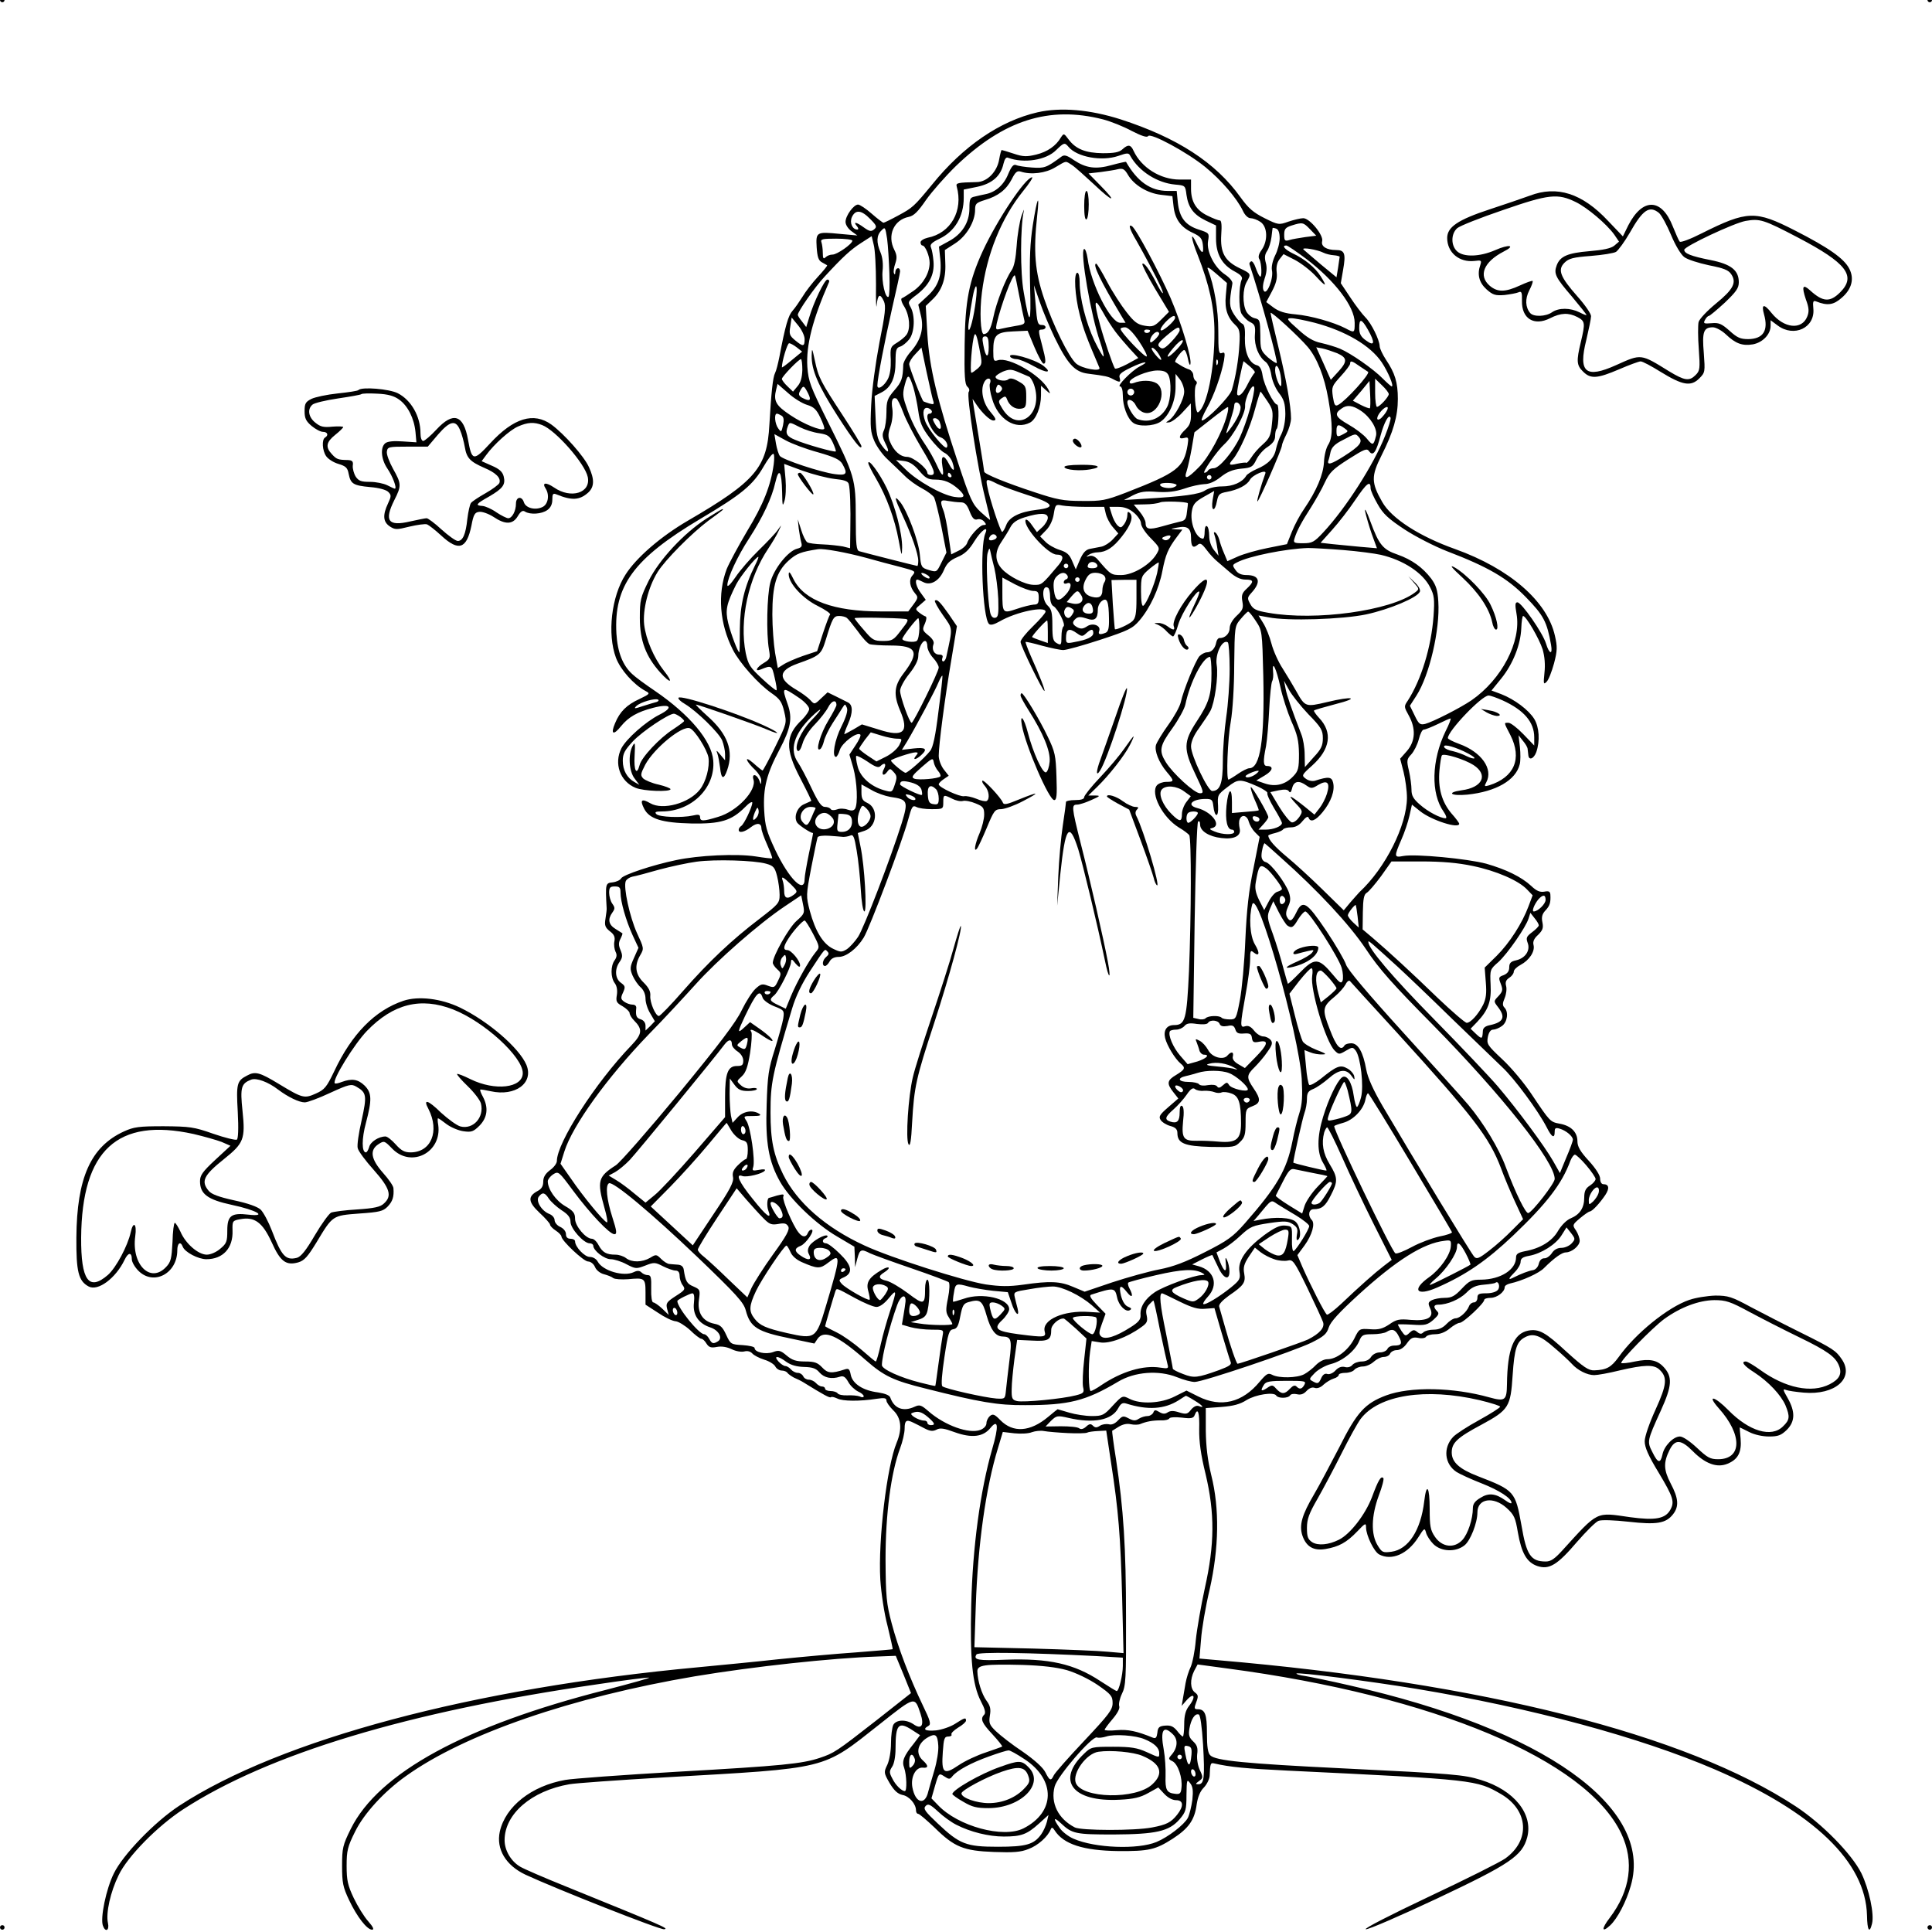 <?xml version="1.0" encoding="utf-8"?>
<!-- Generator: Adobe Illustrator 21.0.0, SVG Export Plug-In . SVG Version: 6.00 Build 0)  -->
<svg version="1.1" baseProfile="tiny" id="图层_1"
	 xmlns="http://www.w3.org/2000/svg" xmlns:xlink="http://www.w3.org/1999/xlink" x="0px" y="0px" viewBox="0 0 850 850"
	 xml:space="preserve">
<g transform="translate(0,0) scale(1,1)">
	<path d="M1-1c0.6,0,1,0.4,1,1c0,0.5-0.4,1-1,1C0.5,1,0,0.5,0,0C0-0.6,0.5-1,1-1z"/>
	<path d="M849-1c0.6,0,1,0.4,1,1c0,0.5-0.4,1-1,1c-0.5,0-1-0.5-1-1C848-0.6,848.5-1,849-1z"/>
	<path d="M493,52.5c25,8.1,41.8,19,52.7,34.2c3.6,5,5.7,6.8,10.7,9.3c6,3,6.3,3,10.5,1.5c2.4-0.8,5.3-1.5,6.5-1.5
		c2.8,0,9,7.5,8.3,10.1c-0.6,2.3,1.9,3.9,6.1,3.9c3.8,0,4.4,1.5,3.1,8.8l-1,5.8l4.2,6.3c2.3,3.5,5.3,7.4,6.6,8.7
		c2.7,2.7,6.2,9.9,6.3,12.7c0,1,1.3,3.7,2.8,6c3.9,5.8,5.2,9.9,5.2,17.2c0,7.6-2,14.6-7.2,24.9c-4.6,9.1-4.5,12,0.3,20.4
		c4.1,7.3,16.4,15.2,32.2,20.8c23.9,8.6,40.4,22.9,43.8,38.1c1.1,4.8,1.1,6.5-0.4,12.2c-1,3.6-2.4,7.3-3.3,8.1
		c-1.3,1.3-1.4,0.9-0.9-4c0.4-3.6,0.1-7.1-0.8-10.3c-1.5-4.7-7.3-14.7-8.6-14.7c-0.3,0-0.7,2.4-0.8,5.4c-0.3,7.3-3.7,15.8-8.8,22.1
		l-4.3,5.3l4.3,1.6c5.9,2.3,12.1,7,14.5,10.9c2.2,3.6,2.6,9.7,0.9,14.6c-1.1,3-3.3,3.8-3.5,1.3c-0.1-0.7-0.2-1.8-0.3-2.6
		c0-0.8-1-2.4-2.1-3.7l-1.9-2.4l0.6,5.2c0.3,2.8,0.3,6.3-0.1,7.6c-1.7,7-10.5,12-23,13.3c-7.3,0.7-9.5-0.9-2.6-1.9
		c9.3-1.2,11.9-6.8,5.3-11.1c-3.9-2.5-12.9-5.3-13.9-4.3c-0.3,0.3-0.8,3.3-1.1,6.6c-0.7,7.8,1,13.9,5.3,19c1.9,2.1,3.4,4.2,3.4,4.5
		c0,2.4-12.2-1.5-17.2-5.5l-3.6-2.9l-1.1,4.9c-0.6,2.7-2.2,7.5-3.6,10.6c-3.2,7.4-3.2,7.9,0.9,7.1c5.3-1,28.3,1.2,36.5,3.4
		c8.7,2.5,15.5,5.8,19.8,9.8c2.3,2.2,3.8,2.8,5.7,2.5c2-0.4,2.6-0.1,2.7,1.3c0.2,3.4-0.2,4.9-2.2,7c-1.4,1.5-1.8,2.9-1.3,5.2
		c0.5,2.5,0.1,3.5-1.9,5.5c-1.8,1.6-2.4,3-2,4.5c0.7,2.8-1.9,6.7-5.7,8.7c-1.7,0.9-3,2.2-3,3s-0.9,2-2,2.7c-1.4,0.9-1.8,1.9-1.4,3.5
		c0.4,1.3,0.1,3.7-0.6,5.4c-1,2.3-1,3.3-0.1,4.2c1.9,1.9,1.3,6.4-1.1,8.1c-1.2,0.9-3,1.6-3.9,1.6c-1.1,0-1.9,1.2-2.3,3.2
		c-0.6,3.1-0.2,3.7,6.3,9.8c3.9,3.6,9.7,10.5,13,15.5c8.1,12.1,8.1,12.1,12.4,12.9c4.9,0.9,7.7,3.7,7.7,7.7c0,2.3,1.2,4.5,5,8.6
		c3.1,3.4,5,6.4,5,7.9c0,1.4,0.6,2.4,1.4,2.4c2.5,0,2.8,1.8,0.9,4.7c-2.4,3.6-5.8,7.3-6.9,7.3c-0.5,0.1-2.4,1.4-4.3,3
		c-3.3,2.8-3.4,3-1.7,5.4c0.9,1.4,1.6,3.4,1.6,4.5c0,2.2-3.5,5.1-6.1,5.1c-1.7,0-5.2,2.5-9.6,6.9c-2.1,2.2-9.5,5.6-15,6.8
		c-1.3,0.3-2.3,1-2.3,1.6c0,2.1-3.4,4.7-6.2,4.7c-1.5,0-2.8,0.4-2.8,0.9c0,1.5-9.2,10.1-10.8,10.1c-0.8,0-2.7,1.1-4.4,2.5
		c-1.9,1.6-4.2,2.5-6.3,2.5c-1.9,0-3.7,0.5-4.1,1.1c-0.3,0.6-1.9,0.9-3.5,0.5c-2.3-0.4-3.2,0-4.9,2.4c-1.3,1.9-3,3-4.5,3
		c-1.2,0-2.5,0.7-2.9,1.5c-0.3,0.8-1.5,1.5-2.8,1.5c-1.2,0-3.2,1-4.4,2.1c-1.3,1.2-3.4,2.1-4.8,2.1c-1.4,0-3.1,0.7-3.7,1.4
		c-0.6,0.8-2.4,1.4-4,1.4c-1.6,0-2.9,0.4-2.9,0.9s-1,1.3-2.2,1.6c-1.3,0.4-3.3,1.6-4.5,2.7c-1.3,1.3-2.9,1.8-3.9,1.4
		c-1.1-0.4-2.4,0.1-3.6,1.4c-1.3,1.4-2.6,1.8-4.2,1.4c-1.3-0.3-2.7-0.1-3,0.5c-0.9,1.4-5.3,1.4-6.1,0.1c-1-1.7-9-0.5-13.1,2
		c-2.8,1.8-5.8,2.6-10.9,3l-7,0.5v10c0.1,7,0.8,12.9,2.4,19.5c3.7,14.7,3.4,32.1-0.7,50.3c-1.8,7.5-3.5,17.5-3.8,22.1l-0.7,8.3
		l7.9,0.7c116.9,10,206.2,32.6,254.4,64.3c11.7,7.7,24.7,21,28.9,29.4c3.4,7,5.8,18.1,4.7,22.3c-1.1,4.5-2.1,2.9-2.2-3.7
		c-0.6-23.5-23.3-45.4-66.9-64.2c-33-14.2-80.8-27.1-131.5-35.5c-20.7-3.4-52-7.4-52.6-6.7c-0.3,0.2,1.5,0.8,3.9,1.1
		c2.4,0.4,11.2,2.2,19.4,4.1c85.6,19.3,133.8,53.6,123.8,88.1c-2,7.1-5.9,14.5-9.1,17.5c-3.8,3.5-3.9,1.5-0.2-3.3
		c9.1-12,10.9-24.8,5.1-37.1c-15.4-32.5-82.5-60.6-173.1-72.6l-13.3-1.8l-1.5,2.8c-1.9,3.8-1.8,7.9,0.3,9.5c1.5,1.1,1.6,1.7,0.6,4.3
		c-1,2.7-0.9,3.1,0.6,3.1c3.3,0,4.1,2.2,4.1,10.6c0,5.9,0.4,8.7,1.5,9.7c2.3,2.3,15,3.6,58,5.7c49.4,2.4,53.5,2.8,61,5.1
		c14.7,4.5,23.1,15,20.4,25.3c-2.2,8.1-7.5,11.7-39.7,26.9c-16.2,7.6-30.2,13.7-31.3,13.5c-1.1-0.2,10.8-6.3,27.7-14.3
		c16.4-7.7,31.5-15.3,33.6-16.8c11.2-8,10.3-21.2-1.7-28.3c-10.9-6.3-11.1-6.4-94.1-10.4c-18.2-0.9-25.1-1.5-32.4-3.2
		c-1.4-0.3-1.6,0.2-1.8,5.5c-0.1,1.5-1.3,3.9-2.6,5.2c-1.6,1.6-2.6,4.1-3.1,7.3c-0.9,6.9-3.5,10.6-10.6,15.2
		c-7.5,4.8-10.5,5.5-23.9,5.4c-15.4-0.2-24.1-3-28-9.1c-0.8-1.3-1.3-1.5-1.7-0.5c-1.3,3.3-5.7,7.2-9.8,8.7
		c-3.4,1.4-6.7,1.6-15.2,1.3c-13.3-0.5-17.4-2.1-26.1-10.7c-3.5-3.3-6.7-6.1-7.3-6.1c-0.5,0-0.9-0.7-0.9-1.5c0-2.8-3-6.3-6-6.8
		c-2.1-0.5-3.6-1.9-5.6-5.2c-2.6-4.5-2.6-4.8-1-8.1c0.9-2,1.6-6,1.6-9.5c0-3.3,0.5-6.9,1-8c1.3-2.4,5.7-2.5,8.9-0.3
		c3.5,2.5,4.8,0.5,3.1-4.6c-2.6-7.8-2.2-7.9-18,4.6c-25.6,20.2-21.7,19.2-95,23.4c-20.1,1.2-38.7,2.5-41.5,3
		c-16.7,2.9-28.5,13.1-28.5,24.6c0,4.5,2.8,9.3,6.9,11.7c1.7,1,10.7,4.9,19.9,8.6c43.3,17.6,45.7,18.6,43.4,18.9
		c-1.9,0.3-47.4-17.7-61-24c-8.7-4.1-13-11.3-11.3-19c2.5-11.1,14-20.1,28.8-22.7c3.2-0.6,25.4-2.2,49.3-3.6
		c46.1-2.6,54.9-3.5,62.7-6.1c6.2-2.1,7.1-2.6,25-16.6l15.1-11.9l-3.3-8.2l-3.4-8.2l-7.8,0.3c-20.7,0.7-54.6,4.4-80.5,8.7
		c-54.3,9.2-101.4,25.4-127.2,43.9c-9.6,6.8-18.5,16.5-22.4,24.5c-3.3,6.6-3.7,8.4-3.7,15c0,6.4,0.5,8.6,3.1,14.1
		c1.7,3.6,4.6,8.3,6.4,10.3c2.2,2.5,2.7,3.7,1.7,3.7c-2.2,0-6.6-5.6-10.1-13c-2.7-5.7-3.1-7.6-3.1-15.1c0-7.8,0.3-9.1,3.8-16.2
		c12.2-24.7,50.4-45.5,112.2-61.2c11.6-3,20.1-5.4,19-5.4c-1.1-0.1-11.2,1.2-22.5,2.9c-83.6,12.1-144.8,30.6-182.5,55.1
		c-11.3,7.4-24.4,20.7-28.3,28.9c-3.6,7.3-5.7,16.7-4.7,21.1c0.7,3.2-1.1,4.2-2.2,1.2c-1.3-3.3,1.4-16.3,4.8-23.1
		c4-8.2,17.9-22.6,28.7-29.7c44.6-29.2,129.2-51.8,228.7-61c9.4-0.9,25.1-2.4,35-3.5c9.9-1,25.2-2.4,34-3c8.8-0.7,16.1-1.3,16.2-1.4
		c0.2-0.1-0.9-4.7-2.2-10.2c-1.5-5.6-2.8-14.4-3.2-20.4c-1-17.5,2.9-50,7.2-60.3c2.5-6,2-10.9-1.5-14.2c-1.6-1.6-3-3.5-3-4.3
		c0-1.1-0.9-1.3-4.2-0.8c-7.6,1.2-15.1,1.1-17.4-0.1c-1.3-0.6-2.5-0.9-2.8-0.6c-0.5,0.5-3.2-1-12.1-6.5c-1.1-0.7-3-1.6-4.2-2.1
		c-1.1-0.6-2.4-1.5-2.8-2c-0.3-0.6-1.5-1.1-2.5-1.1c-1.1,0-2.4-0.8-2.9-1.8s-2.8-2.4-4.9-3c-2.2-0.7-4.5-1.9-5.2-2.7
		c-0.8-0.9-2.1-1.3-3.6-0.9c-1.3,0.3-3.7-0.1-5.5-1c-2.1-1-4.4-1.4-6.5-1c-2.6,0.5-3.5,0.2-4.6-1.5c-0.7-1.2-1.7-2.1-2.3-2.1
		c-0.5,0-2.8-1.7-4.9-3.8c-2.2-2-5.1-3.8-6.4-3.9c-1.4-0.1-4.9-1.8-7.8-3.8L284,574v-5.4c0-6.3-0.4-6.5-7.7-5.8
		c-2.9,0.2-5.8,0-6.5-0.5c-0.7-0.6-2.6-1.3-4.1-1.7c-1.6-0.4-3.3-1.7-3.9-3.1c-0.6-1.5-2-2.5-3.1-2.5c-1.9,0-11.7-9.2-11.7-11
		c0-0.5-1.1-1.7-2.5-2.6c-1.4-0.9-2.5-2.1-2.5-2.6s-2.1-2.9-4.6-5.2c-5.1-4.8-5.3-7.2-0.9-9.6c1.8-0.9,2.5-2.2,2.5-4.1
		c0-2,0.9-3.5,3-5.1c1.7-1.2,3-3,3-4c0-8,16.9-34.4,32.8-50.9c4.8-5,5-7.1,1.1-11c-1-1-1.9-2.5-1.9-3.2c0-0.6-1.4-2-3.1-3
		c-2.7-1.5-3-2.1-2.5-5c0.3-2,0-3.9-0.9-5.1c-1.9-2.5-1.9-7.6-0.1-10.1c1-1.4,1.1-2.5,0.4-3.8c-0.5-1.1-0.8-3.1-0.5-4.5
		c0.4-1.9-0.1-3.1-2-4.5c-2.1-1.7-2.4-2.6-1.9-5.6c0.3-2,0.6-4.1,0.5-4.6c-0.6-10.7-0.5-11,2.6-11.3c1.7-0.2,3.4-1,3.8-1.8
		c0.9-1.5,13.6-5.8,24.2-8c9.8-2.1,26.7-2.9,35-1.6c3.8,0.6,7,1,7.2,0.8c0.2-0.2-0.8-2.8-2.2-6c-1.4-3.1-2.5-6.3-2.5-7.1
		c0-2.4-1.9-2.7-4.6-0.6c-2.8,2.2-5.4,2.8-5.4,1.2c0-0.6,0.5-1.3,1.1-1.7c1.3-0.8,4.8-8.3,4.9-10.2c0-0.8-1.5,0.1-3.2,1.9
		c-6,6-10.8,7.4-23.5,7.2c-13.1-0.3-18.6-2-20.9-6.5c-2-3.9-1.1-4.6,2.7-2.4c5.5,3.2,17.1,0,21.8-6c2.7-3.4,4.4-9.9,3.8-14.1
		c-0.6-3.5-6-12.1-8.2-12.9c-3.4-1.3-15.7,8.8-19.6,16c-2.1,4.1-2.2,4.7-0.9,6.1c0.9,0.8,3.9,2.1,6.8,2.7c2.9,0.7,5.2,1.6,5.2,2
		c0,1.3-11.9,0.9-15.4-0.6c-6.8-2.8-9.6-10.7-6.2-17.4c2.2-4.2,10.7-11.7,16.6-14.7c6.6-3.3,5.1-5.1-2.6-3.1c-7,1.8-10.9,4.1-14.1,8
		c-3.4,4.3-4.8,3.7-2.7-1.2c2.1-5.1,5.1-8.1,10.8-10.7c4.6-2.2,4.7-2.4,2.6-3.5c-5.2-2.8-11-9.3-13-14.6c-3.9-10.5-2-27,4.2-36.6
		c4.7-7.4,15.4-16.7,27.4-23.7c29.9-17.4,34.9-23.4,35.9-42.3c0.8-13.8,1.5-20.8,2.5-22.7c0.5-0.9,1.3-4.1,1.9-7.1
		c2.6-13.7,3.9-18.2,5.8-20.3c1.1-1.2,3-4,4.4-6.2c1.3-2.2,4.3-6.1,6.8-8.8c2.4-2.6,4.2-4.8,4-5c-0.2-0.1-1.3-0.7-2.3-1.3
		c-1.5-0.8-2-2.3-2.3-6.6c-0.4-6.8-0.1-6.9,10.2-5.9l7.7,0.7l-2.6-1.9c-1.5-1.1-2.6-2.8-2.6-4.1c0-2.7,3.6-7.6,5.5-7.6
		c0.8,0,3.5,1.8,6,4c2.5,2.2,4.9,4,5.2,4s3.2-1.4,6.5-3.2c6.3-3.4,6.9-3.9,14.8-13.5c13.8-17.1,30-28.1,46.5-31.9
		C466.7,47.1,479.5,48.2,493,52.5z M420.5,73.1c-4.6,4.5-10.5,11.2-13.1,14.9c-3.5,5.1-5.3,6.9-7.5,7.4c-6.7,1.3-9.7,8.2-6.4,14.6
		c1.1,2.2,1.2,3.5,0.4,5.9c-0.6,1.7-0.9,3.6-0.6,4.3c0.3,0.8,0.6,0.6,0.6-0.5c0.1-2,2.1-2.4,2.1-0.3c0,0.7-1.6,8-3.5,16.2
		c-3.2,14.1-6.5,31.1-6.5,34c0,2.2,2.9,0.4,4.6-2.8c1-1.9,1.4-5,1.3-8.6c-0.3-5.3-0.1-5.7,2.7-7.4c1.6-1,3.5-2.5,4.2-3.5
		c1.9-2.6,1.4-8.4-0.9-12.3c-1.3-2-1.7-3.6-1.1-3.8s2.9-1.7,5.2-3.3c4.3-3.1,7-7.9,7-12.3c0-2.9-1.9-7.6-3.2-7.6
		c-0.4,0-0.8-0.6-0.8-1.4c0-0.7,1.4-1.6,3.1-2c10.2-2,15.8-11.9,12.8-22.6c-0.4-1.5,0.3-1.7,8.9-1.9c4.6-0.1,8.9-4.6,9.8-10
		c0.4-2.3,0.9-4.1,1.1-4.1c0.2,0,2.6,0.7,5.3,1.6c4.1,1.4,5.8,1.4,9.9,0.4c4.9-1.2,8.7-3.8,10.9-7.6c1.2-1.8,1.3-1.8,3.3,0.9
		c3.2,4.3,7.5,6,15.1,6.1c5,0,7.2-0.4,8.6-1.7c2.5-2.3,3.7-2.1,4.9,0.6C502.1,73.7,510.5,79,519,79h5v4c0,5.8,2.3,9.5,7.3,11.9
		c2.4,1.2,4.8,2.1,5.4,2.1c0.7,0,0.9,2.2,0.6,6.2c-0.5,7.9,1.5,11.6,8.1,14.8c5.1,2.4,5.1,2.5,3.1,6c-1.8,3.1-1.9,9.7-0.2,13
		c0.7,1.3,2.3,2.7,3.7,3c2.3,0.5,2.4,1,2.5,7.4c0,6.4,0.2,6.9,3.3,9.8c1.9,1.6,3.6,2.7,3.9,2.5c0.6-0.7-7.2-29.2-12-43.5
		c-0.1-0.4,0.2-0.9,0.7-1.2c0.5-0.3,1.4,0.9,2,2.7c0.6,1.7,1.4,3.5,1.9,3.9c1,1.1,0.8-5.8-0.2-7.5c-0.7-1-0.3-2.4,1-4.2
		c2.8-4,2.6-10.2-0.6-12.3c-1.3-0.9-3.3-1.6-4.3-1.6c-1.1,0-2.5-1.3-3.4-3.3c-2.6-5.4-9.4-13.4-16.5-19.2
		c-7.8-6.4-24.2-15.3-25.2-13.6c-0.5,0.7-2.9-0.1-7.2-2.3c-3.5-1.9-9.2-4.2-12.7-5.1C461.6,46.5,441.6,52.8,420.5,73.1z M464.7,66
		c-4.4,4.5-14.3,6-21.2,3.4c-0.8-0.4-1.5,0.5-2,2.6c-1.2,5.5-5,8.8-11.6,10.2l-5.9,1.2v3.7c0,8.1-3.9,14.7-10.6,17.9
		c-3.5,1.7-4.4,2.6-3.8,3.9c0.4,0.9,0.9,3.6,1.1,6.1c0.5,5.8-1.9,10.4-7.3,14.6c-3.9,2.9-4.1,3.2-2.8,5.5c2.1,3.7,1.8,11.2-0.6,14.2
		c-1.1,1.4-2.9,2.9-4,3.2c-1.7,0.5-2,1.5-2,6.6c0,7.1-1.9,11.3-6.1,13.5l-3.1,1.6l0.4,9.2c0.3,7.6,0.8,9.8,2.7,12.5
		c2.9,4,3.8,3.4,1.6-0.9c-1.3-2.6-1.5-3.8-0.6-5.7c0.6-1.3,1.1-4.9,1.1-7.9c0-4.9,0.4-6.1,3.5-9.7c3.2-3.7,3.7-5.1,3.9-11.3
		c0.1-1.1,1.5-3.7,3.3-5.7c4.5-5.1,5.9-10.3,4.4-16.1L404,134l3.9-3.6c4.9-4.4,6.5-8.9,5.8-16.3l-0.6-5.6l4.2-2.3
		c5.9-3.1,9.2-8.3,9.2-14.4c0-4.3,0.3-4.9,2.3-5.3c1.2-0.3,3.4-0.8,4.9-1.1c4.4-0.9,8-4.1,9.9-8.9c1.4-3.3,2.3-4.3,3.4-3.9
		c0.8,0.4,4,0.9,7,1.1c5.5,0.4,6.4,0.1,13-4.8c1.2-0.9,2.4-0.6,5.4,1.5c5.4,3.6,9.7,4.2,16.8,2.2c3.3-0.9,6.1-1.5,6.2-1.4
		c5,8.7,10.8,12.8,18.3,12.8h4l0.5,5.1c0.7,6.6,3.3,10,9.2,11.9c4.6,1.5,4.7,1.6,4.1,5c-0.8,4.6,2.8,11.7,7.5,14.8
		c2.1,1.4,3.4,3.1,3.2,4c-1.5,8.5-1.4,10.2,0.7,13.5c1.2,1.9,2.8,3.7,3.6,4.1c1,0.4,1.4,2.1,1.2,6.4c-0.1,6.4,1.9,11,5.3,11.9
		c1.3,0.3,2.1,1.8,2.5,4.6c0.7,4.3,4.9,12.7,6.4,12.7c0.9,0,0.7,9.7-0.2,10.7c-0.4,0.3-0.7,1.8-0.7,3.2c0,1.8-1,3.2-3.4,4.8
		c-1.8,1.1-4,3.7-4.9,5.6c-1.5,3.1-2.1,3.5-6.7,3.9c-3.7,0.4-6.1,1.4-9,3.7c-2.5,2-5,3.1-7.2,3.1c-1.8,0.1-5.8,0.9-8.8,2
		c-4,1.3-7.2,1.7-12,1.4c-5.2-0.4-7.3-0.1-10.5,1.5l-4,2.1l8-0.5c18.5-1.1,25.2-2,27.8-3.8c1.6-1,4.5-1.7,7.4-1.7
		c4.7,0,8.9-1.8,10.6-4.7c0.4-0.7,2.5-2,4.5-2.9c5.1-2.1,7.9-5,8.6-8.9c0.4-1.8,1.4-4.8,2.4-6.6c1-2.1,1.7-5.6,1.7-8.9
		c-0.1-4.5-0.6-6.3-2.9-9.2c-1.6-2.2-3-5.6-3.3-8c-0.4-2.5-1.4-4.8-2.5-5.6c-3-2.2-5-7-4.7-11.8c0.3-3.9,0-4.7-2.1-5.7
		c-1.4-0.7-3-2.4-3.8-3.7c-1.3-2.5-1.2-12.1,0.1-15c0.5-1.1-0.4-2.1-3-3.5c-5.7-3-8.3-7.7-8.3-14.6v-5.7l-4.6-2.2
		c-5.3-2.6-7.6-5.7-8.4-11.3c-0.5-4.1-0.6-4.1-5-4.5c-7.8-0.7-15.9-5.8-19.7-12.6c-0.7-1.4-1.3-1.4-5.3,0c-7.3,2.5-18.2,0.5-21.9-4
		C468.4,62.6,468.1,62.7,464.7,66z M464.3,73.6c-4.2,2.6-10.7,3.4-15.2,1.9c-1.6-0.5-2.4,0.2-4,3.4c-2.4,4.6-6,7.4-11.8,9.1
		c-3.8,1.2-4.3,1.6-4.3,4.3c0,5.2-3.8,11.6-8.8,14.8l-4.5,2.9l0.2,5.9c0.3,6.9-1.6,12.1-5.8,16l-2.8,2.7L408,147
		c0.9,14.8,4.3,28.8,13.3,56c5.6,16.9,6.5,18.8,10.1,22.2c2.2,2,4.1,3.6,4.2,3.5c0.1-0.1-0.9-4.5-2.2-9.7
		c-3.3-12.9-8.3-45.2-7.2-46.6c0.5-0.7,0.2-1.6-0.6-2.3c-1.1-0.9-1.4-4.6-1.2-18.4c0.2-19.3,1.9-28,8-41.3
		c6.4-13.8,18.8-32.4,21.7-32.4c0.5,0-1.3,2.8-4,6.1c-9.6,11.9-16,27.8-18.1,44.6c-1.1,8.3-0.6,18.3,0.8,18.3
		c1.9-0.1,3.1-2.1,4.2-7.3c1.3-6.5,5.4-17,8-20.7c1.2-1.7,1.9-5.3,2.3-11c0.3-4.7,1.3-10.5,2.1-13c0.9-2.5,1.3-3.4,1-2
		c-1.5,6.9-1.6,26.9,0,35.6c2.6,15.3,3.3,14.7,2.8-2.7c-0.3-12.3,0-19.1,1.2-26.9c1.9-12.2,3.1-14.7,1.9-4
		c-1.7,15.7-1,24.5,3.1,36.5c4,11.7,10.7,25.4,14,28.4c2.6,2.3,11.1,3.8,10.3,1.9c-5.6-13.1-7.1-17-8.7-23.5
		c-2.1-8.1-2.7-18.3-1-18.3c0.6,0,1,1.9,1,4.2c0,7,2.8,17.8,6.5,25.7c2,4.1,3.8,7.2,4,6.9c0.3-0.3-0.4-3.1-1.5-6.4
		c-4-11.3-8.9-39.8-7.1-40.8c0.5-0.4,1.2,1.5,1.6,4.1c1.4,11.1,10.1,28.3,14.3,28.3h2.4l-2-3.3c-9.1-15.2-12.7-22.7-10.9-22.7
		c0.3,0,2.5,3.6,4.8,8c2.3,4.4,6.2,10.4,8.5,13.3c3.4,4.4,4.9,5.5,8,6c3.5,0.6,4.3,0.3,7.3-2.7l3.4-3.4l-6.2-10.3
		c-3.3-5.6-5.8-10.5-5.5-10.8c0.7-0.8,3,2.3,6,8.1c2.6,5.2,4.1,6.6,2.1,2c-2-4.4-7.4-14.5-10.6-20.1c-3.1-5.2-3.9-7.7-2.1-6.6
		c1.8,1.1,12,20.2,17,31.6c4.9,11.4,9.5,26.9,8.7,29.2c-0.2,0.7-0.7-0.5-1.1-2.6c-0.4-2-1.1-3.7-1.6-3.7c-1,0-4.6,4.9-3.9,5.3
		c0.2,0.1,1.3,0.8,2.4,1.5c1.1,0.7,2.8,1.5,3.8,1.8c0.9,0.4,1.7,1.5,1.7,2.5c0,1,0.5,2.1,1,2.4c0.7,0.4,0.7,1.2,0.2,1.8
		c-1.1,1.6-0.3,12.9,0.9,12.1c3.9-2.4,7.3-19.1,7.2-35.4c0-10.5-2.3-20.9-7.3-33.6c-3.2-7.9-3.4-11.4-0.4-5c2.2,4.5,3.1,4.6,2.6,0.3
		c-0.3-2.8-1.1-3.7-4.5-5.3c-5.2-2.4-7.8-6-8.4-11.7l-0.5-4.4l-5.1-0.6c-5.9-0.7-11.8-4.3-14.4-8.7c-1.5-2.6-2.3-3-4.3-2.6
		c-1.4,0.4-4.9,0.9-7.8,1.3l-5.3,0.6l5.2,5.3c7.8,7.9,5.5,7.4-2.8-0.5c-4-3.7-8.3-7.6-9.7-8.5C468.6,70.7,469.4,70.6,464.3,73.6z
		 M374.8,95.5c-1.1,2.5,0.2,5.5,2.4,5.5c0.6,0,0.5-0.7-0.2-1.5c-1.8-2.1-0.3-1.9,3.1,0.6c2.4,1.7,3.2,1.9,4.5,0.8s1.1-1.7-1.8-4.6
		C379,92.4,376.4,92.1,374.8,95.5z M568.3,99.2c-2.8,0.9-3.3,1.6-3.3,4.1c0,2.6,0.3,2.9,2.3,2.3c1.2-0.4,4.4-0.9,7-1.3l4.8-0.6
		l-2.7-2.8C573.4,97.8,573.1,97.7,568.3,99.2z M390.3,105.1c-0.8-5.2-0.9-5.4-2.5-3.7c-2.2,2.1-2.3,5.2-0.4,9.7
		c0.9,2.1,1.2,5.2,0.9,8c-0.5,4.7,1.2,12.3,2.6,11.5c0.4-0.3,0.6-4.9,0.4-10.3C391.1,114.9,390.7,108.1,390.3,105.1z M561.5,100.6
		c-0.8-0.3-1.5-0.4-1.6-0.3c0,0.1-0.3,1.9-0.5,4c-0.3,2.2-1.1,4.9-1.9,6.1c-1.1,1.6-1.2,3.1-0.6,5.2c0.6,2.1,0.4,4.3-0.5,6.9
		c-0.8,2.4-1,4.5-0.4,5.4c1.3,2.3,4.4-5.4,3.6-9c-0.3-1.6,0.3-4.2,1.4-6.5c1.1-2.1,2-5.5,2-7.5C563,102.5,562.5,101,561.5,100.6z
		 M384.4,107.7l-0.9-3.8l-4.5,2.9c-4.7,3-8.2,6.2-16.2,14.9c-4.4,4.7-11.8,15.4-11.8,16.8c0,0.4,0.8,1.7,1.9,3l1.8,2.4l1.3-4.2
		c2-6.8,6.8-16.7,8-16.7c0.7,0,1,0.6,0.7,1.2c-7.2,16.4-10.1,27.7-9.5,37.2c0.5,6.5,1.3,8.6,9,24.1c11.9,23.9,12.3,25.1,12.3,42.3
		c0,11.8,0.3,14.3,1.5,14.7c2,0.6,25.2,6.5,25.6,6.5c0.2,0,0.4-1.1,0.4-2.3c0-3-2.9-11.3-6.9-19.9c-3.5-7.5-3.9-9.3-1.2-6.1
		c3.2,3.8,8.3,17.4,8.8,23.4c0.5,5.4,0.7,5.7,4,6.7c3.4,1,3.4,1,5.5-3.3l2.2-4.4l-2.2-11.2c-1.2-6.1-2.7-11.9-3.2-13
		c-0.6-1-3-2.8-5.3-4s-5.9-3.7-7.9-5.8c-2-2-5.3-5.1-7.3-7c-2.1-1.9-4.7-5.5-5.8-8c-1.7-4-1.9-5.9-1.4-16.1
		c0.3-6.6,1.9-18.2,3.6-27.2c2.6-12.9,2.9-16.1,2-18.2c-1.7-3.7-2.7-3.2-3.2,1.6c-0.2,2.4-0.4-1.8-0.3-9.2
		C385.4,117.6,385,109.8,384.4,107.7z M367.9,105c-6.1,0-7,0.2-6.5,1.6c0.3,0.9,0.6,3,0.6,4.7c0,2.4,0.3,2.8,1.2,1.9
		c0.7-0.7,2-1.2,3.1-1.2c2,0,8.7-4.7,8.7-6.1C375,105.4,371.8,105,367.9,105z M565.9,108c-2.1,0-0.7,1.7,2.7,3.4
		c5.4,2.5,10.1,6.4,12.4,10.1c3.1,4.9,2.4,4.9-2.2-0.1c-2.3-2.5-6.5-5.7-9.2-7.1l-4.9-2.5l-1.8,2.3c-1.1,1.5-1.5,3.4-1.2,5.8
		c0.3,2.6-0.3,4.9-2.1,8.3l-2.5,4.7l3.2,2.4c2.3,1.7,5,2.6,9.7,3c6.7,0.6,16.6,3.4,21.9,6.1c4.1,2.2,4.1,2.1,4.1-2.4
		c0-7.1-8.7-18.5-21.3-28.1C570.4,110.7,566.5,108,565.9,108z M573.5,109.8c0.6,0.5,4,3.5,7.7,6.6l6.8,5.6l0.7-4.2
		c0.3-2.4,0.7-4.5,0.7-4.8c0.1-0.2-1.1-0.6-2.6-0.7s-3.5-0.6-4.5-1.1C579.6,109.8,572.3,108.6,573.5,109.8z M539.8,124.5l-4.6-4
		c-3.2-2.8-4.4-3.4-3.8-2c2.8,7.2,4.6,17.7,4.6,27.1c0,9,0.2,10.3,1.6,9.7c1.3-0.5,1.4,0,0.9,3.3c-1.2,6.4-4.4,15.5-7.6,21.1
		c-1.6,2.9-2.6,5.3-2.1,5.3c2,0,12.1-10.3,13.1-13.3c1.7-5.5,3.1-13.9,3.4-20.5c0.3-5.1,0-6.5-1.6-8c-3.6-3.3-5-7.2-4.4-13.1
		L539.8,124.5z M446.5,121.2c-0.9-1-6.1,13-8,21.2c-0.5,2.6-0.4,2.8,1.7,2.3c1.3-0.3,4.2-0.9,6.6-1.3c3.8-0.6,4.3-0.9,3.8-2.8
		c-0.3-1.2-1.3-5.9-2.2-10.6C447.5,125.3,446.7,121.3,446.5,121.2z M428.6,127.7C427.9,130,426,142,426,144c0.1,3.7,1.9-1.9,3-9.3
		C430.1,127.4,429.9,123.5,428.6,127.7z M457.5,133l-2.6-7.5l0.7,8c0.7,8.9,0.9,9.5,3,9.5c0.8,0,1.4,0.4,1.4,1c0,0.5-0.7,1-1.5,1
		c-1.8,0-1.8,0.2,0,7c1.7,6.4,1.8,8,0.6,8c-0.5,0-2.3-3.3-4-7.3l-3-7.2l-6.3,0.3c-7.5,0.3-8.8,1.6-8.8,8.5c0,4.4,0.2,4.8,2,4.2
		c4.9-1.6,18.9,6.6,22.2,12.8c1.1,2.2,1.1,2.2-1.1,0.3l-2.1-1.9v4.2c0,5.2-2.2,10.6-4.8,12c-6.4,3.4-14.1-1.4-16.7-10.4
		c-0.9-2.8-1.3-5.9-1-6.7c1.1-2.7-1.4-3.1-2.6-0.4c-1.6,3.3-0.4,8.9,2.6,12.5c2.7,3.2,3.1,4.1,1.5,4.1c-1.4,0-4.8-3.2-7.2-6.7
		l-1.9-2.8l0.5,3.5c0.3,1.9,1.5,9,2.6,15.7c1.1,6.6,2,12.4,2,12.8c0,1,9.5,4.9,22,9c9.9,3.3,12.8,3.9,21,3.9
		c8.7,0.1,10.3-0.2,19.2-3.6c22.9-8.9,25.6-11,27.3-21c0.5-3.3,0.4-3.6-1.5-3.1c-2.7,0.7-2.5-0.9,0.5-3.7c2-1.9,2.5-3.3,2.5-6.9
		l-0.1-4.6l-3.7,4c-2,2.2-4.6,4.1-5.7,4.3c-1.8,0.2-1.8,0.2-0.3-0.8c2.7-1.7,6.8-9.3,6.8-12.7c0-1.7-0.9-4.1-1.9-5.4l-1.9-2.4v5.5
		c0.1,6.4-2.8,13-6.7,15.6c-3.1,2-9.9,2.2-12.1,0.3c-2.5-2-4.4-7.3-4.4-11.9c0-2.4-0.5-4-1.2-4c-1.7,0,5.1-6.9,8.5-8.7
		c5.3-2.7,2-2.4-3.7,0.4c-4.4,2.1-5.5,3.1-5,4.5c0.6,2.1,0.1,2.2-2.9,0.6c-2.3-1.2-3.2-1.4-11-2.4c-5.8-0.7-9-4.2-14.7-15.9
		C461.9,144.1,458.9,137.1,457.5,133z M485,136.9c-3.6-6.5-3.9-4.5-1,6.1c1.9,6.9,5.5,17.4,6.5,19.1c0.3,0.4,2.7-0.5,5.4-1.9
		l4.9-2.7l-3.7-4c-2-2.2-4.9-5.6-6.4-7.6C489.2,143.9,486.6,139.9,485,136.9z M559,137.7c0,0.4,1.5,7.1,3.4,14.8
		c3.5,14.4,5.6,26.3,5.6,31.6c0,1.6-0.9,4.7-2,6.9c-1.1,2.2-2,4.4-2,5c0,1.6-10.3,25-10.8,24.6c-0.3-0.4,1.5-6.8,3.5-12.3
		c0.8-2.1-5.6,0.6-6.8,2.8c-1.2,2.3-5.2,4.4-10.1,5.3c-3.3,0.6-3.8,1.1-4.4,4.1c-0.9,5-2.7,4.5-1.9-0.5l0.7-4l-4.6,2.6
		c-3.7,2.1-4.7,3.2-5.2,6.1c-1,5.2,1.8,12.2,4.9,12.3c0.4,0,0.7-1.4,0.7-3.1c0-1.7,0.4-2.8,1-2.4c0.6,0.3,1,2.3,1,4.3
		c0,2.2,0.9,4.7,2.1,6.2l2,2.5l-0.6-3.8c-0.3-2.1-0.9-4.6-1.2-5.4c-0.4-1-0.2-1.4,0.4-1c0.6,0.4,1.3,1.7,1.7,3c0.3,1.3,1.2,4,2.1,6
		l1.5,3.6l4.7-2.1c2.5-1.1,8.4-2.8,13-3.7l8.5-1.7l2.2-5.5c1.2-3,3.6-7.5,5.3-9.9c5.6-8.2,8.5-15.2,8.8-20.7c0.1-2.9,1-6.4,1.9-7.7
		c2-3.2,2-8.6,0-20.1c-1.7-9.8-4.9-17.9-9-22.8C571.6,148.2,559,136.6,559,137.7z M512.7,141.8c-1.5,1.6-2.4,3.2-2,3.5
		c0.7,0.8,6.3-4.1,6.3-5.5C517,138.3,515.4,139,512.7,141.8z M351.1,143.1l-2.8-3.4l-0.6,3.9c-0.6,3.4-0.3,4.1,2.1,6.1
		c3.5,2.9,4.2,2.9,4.2-0.5C354,147.7,352.7,145,351.1,143.1z M568.1,140c-2.3,0-2,0.5,3,4.9c3.9,3.6,6.7,5.3,10.2,6
		c2.6,0.6,6.3,1.7,8.2,2.5c4.8,2,14.8,9,18.8,13.1c1.9,1.9,3.7,3.5,4,3.5c1.1,0-1.6-6.4-4.4-10.6c-5-7.4-15.9-13.8-29.5-17.4
		C574.1,140.9,569.5,140,568.1,140z M598,144.3c0,2.5,0.7,3.9,3,5.5c3.8,2.8,4.1,1,0.8-4.8C599,140.1,598,140,598,144.3z M495,144
		c-1.1,0-2,0.3-2,0.7c0,1.5,10.8,12.8,11.5,12.1c0.4-0.3-1.2-3.4-3.4-6.7C498.4,146.1,496.2,144,495,144z M513.1,147.8
		c-3.7,3.2-4.1,4-2.8,5c1.2,1,2.1,0.6,5.1-2.5c2-2.1,3.6-4.3,3.6-5C519,143.3,517.8,143.8,513.1,147.8z M504.4,145
		c-0.8,0-1.2,0.5-0.9,1c0.6,0.9,2.5,0.5,2.5-0.6C506,145.2,505.3,145,504.4,145z M430.8,152.9c-1-5.1-1.6-6.7-2.1-5.5
		c-1.1,2.7-2.1,16.6-1.3,16.6c0.4,0,1.6-0.9,2.8-1.9C432.2,160.2,432.2,159.9,430.8,152.9z M509.2,146c-1.3,0-3.2,2.3-3.2,3.9
		c0,1.1,0.4,1,2-0.4c1.1-1,2-2.2,2-2.7C510,146.4,509.6,146,509.2,146z M433.5,148c-1.3,0-1.5,0.7-0.9,3.7c1,5.8,2.4,6.3,2.4,1
		C435,149.1,434.6,148,433.5,148z M520.3,149.7c-0.5-0.3-2.3,1.2-4.1,3.4c-4.1,4.8-2.8,5.2,1.7,0.5
		C519.7,151.7,520.8,150,520.3,149.7z M347.2,151c-0.8,0-3.2,8-3.2,10.6c0,0.3,2-1.2,4.4-3.2l4.5-3.7l-2.4-1.9
		C349.2,151.8,347.7,151,347.2,151z M407.6,163.4l-2.2-10.5l-2.7,2.9c-1.5,1.5-2.7,3.5-2.7,4.4c0,1.3,5.5,15.8,6.3,16.4
		c0.1,0.1,1.3,0.5,2.5,0.9c2.1,0.6,2.3,0.4,1.7-1.4C410.1,174.9,408.9,169.2,407.6,163.4z M506.9,153c-0.6,0,0,1.3,1.3,2.9
		c2.8,3.4,3.7,3.2,1.4-0.4C508.7,154.1,507.5,153,506.9,153z M581.8,153.3l-2.7-0.5l3.2,7.1l3.2,7.2l3.3-3.6c4.1-4.5,4-6.1-0.5-8.1
		C586.2,154.6,583.3,153.6,581.8,153.3z M352.4,158c-1,0-8.4,7.7-8.4,8.7c0,0.5,1.1,2,2.5,3.3l2.4,2.3l2-2.4c1.4-1.6,2-3.9,2.1-7.2
		C353,160.1,352.7,158,352.4,158z M535.6,158.3c-0.3-0.4-0.6,0.2-0.5,1.3c0,1.1,0.3,1.4,0.6,0.6C536,159.5,535.9,158.6,535.6,158.3z
		 M549.9,161.2l-2.8-2.3l-0.6,2.3c-1.9,8.4-2.5,12.1-2.1,12.5c0.9,1,2.7-0.9,4.7-5c1.2-2.3,2.5-4.4,2.9-4.7
		C552.4,163.7,551.4,162.5,549.9,161.2z M594,160c0,0.6-1.9,3.1-4.1,5.5c-3.9,4.3-4.1,4.7-3.5,9c0.6,3.8,1,4.4,2.4,3.6
		c3.5-1.9,14.1-13.7,13.1-14.5c-0.2-0.1-1.8-1.2-3.6-2.4C594.8,158.7,594,158.5,594,160z M561,162.9c0,2.5,1.9,7.5,2.6,6.9
		c0.2-0.3,0.2-2.4-0.2-4.7C562.7,161,561,159.4,561,162.9z M448,163.7c-3-1.3-4-1.3-6.8-0.2c-1.7,0.8-3.2,1.8-3.2,2.3
		c0,1.4,4.2,2.3,5.6,1.1c0.8-0.7,2.3-0.4,4.5,0.9c3.1,1.7,3.4,2.3,3.4,6.8c0,4.4-0.3,4.9-2.3,5.2c-2.6,0.4-5.1-1.3-6.1-4
		c-0.6-1.6-0.9-1.6-2.4-0.6c-1.6,1.2-1.6,1.5,0.3,4.6c6.8,11.2,18.4,2.4,13.9-10.6c-0.6-1.7-1.6-3.3-2.2-3.5
		C452,165.4,449.9,164.5,448,163.7z M509.2,163c-4.2,0-12.2,3.3-12.2,5.1c0,0.7,0.7,0.8,1.8,0.4c3.3-1.3,7.7-1.3,10,0.1
		c5.1,3.3,0.7,14.5-5.2,13c-1.5-0.3-3.2-1.8-3.8-3.1c-1.1-2.5-3.8-3.5-3.8-1.5c0,2,2.9,6.8,4.5,7.4c5.1,1.9,10.4-0.3,13-5.4
		c1.7-3.3,2-11.2,0.5-14.1C513.2,163.5,511.9,163,509.2,163z M398.1,169.2c-1,3.7-1,5.1,0.5,9.3c2,6.2,4.8,11.7,8.6,17.3
		c1.6,2.3,3.8,6.3,4.9,8.7c2.5,5.6,3.4,5.7,2.5,0.5c-0.8-4.8,0.7-5.3,2.9-0.9c2,3.8,2.9,3.3,1.5-0.8c-0.6-1.7-2.2-3.5-3.5-4.1
		c-1.3-0.6-4.2-3.6-6.5-6.6c-3.4-4.5-4.3-6.7-5-11.8c-0.5-3.5-1.5-8.2-2.2-10.5C399.9,164.5,399.4,164.3,398.1,169.2z M608,169.5
		l-3-2.9v6.2c0,3.4,0.4,6.2,0.8,6.2c1.2,0,5.2-4.4,5.2-5.6C611,172.8,609.7,171.1,608,169.5z M602.8,173.4l-0.3-5.8l-3.6,4.4
		l-3.7,4.3l3.6,1.9c2,1,3.7,1.6,3.9,1.4S603,176.6,602.8,173.4z M346.7,172.9l-4.6-4l-0.6,2.4c-1.3,5.1-0.2,7.1,6.3,11.4
		c5.8,3.9,13.7,7.1,14.8,6c0.3-0.3-0.5-2.5-1.7-5c-1.7-3.6-2.9-4.7-5.9-5.6C353,177.5,349.2,175.2,346.7,172.9z M440.2,169.8
		c-0.9-0.9-1.3-0.7-1.8,0.6c-0.8,2.2,0.3,3.3,1.8,1.8C441.1,171.3,441.1,170.7,440.2,169.8z M551.8,170.5c-0.5-2.6-4.2,4.8-4,8
		c0.3,3.3-5.3,13.5-9.2,17c-3,2.7-9.9,12.5-8.7,12.5c0.6,0,1.3-0.5,1.6-1c0.3-0.6,1.5-1,2.5-1c2.4,0,8.4-7.1,11.5-13.6
		c1.3-2.8,3.4-8.6,4.5-12.8C551.2,175.4,552,171.3,551.8,170.5z M352,172c-0.8,1.5-0.6,2.1,0.9,3c3.5,1.8,4.2,1.2,2.6-2
		C353.7,169.5,353.4,169.4,352,172z M497.5,171c-0.8,0-1.5,0.7-1.5,1.5s0.7,1.5,1.5,1.5s1.5-0.7,1.5-1.5S498.3,171,497.5,171z
		 M554.6,172.3c-0.1-0.2-1.3,3.4-2.5,7.9c-2.1,8-6.9,18.7-9.7,21.9c-2.1,2.4-1.7,2.8,2,1.9c1.9-0.4,3.7-0.6,3.9-0.4
		c0.2,0.3,1.2-0.8,2.2-2.3c0.9-1.5,3.2-4.2,5.1-5.8c2.9-2.6,3.5-3.8,4-9c0.6-5.5,0.4-6.4-2-10C556.1,174.3,554.8,172.4,554.6,172.3z
		 M394.3,175.3c-1.7-0.6-2.3,1-1.7,4.6c0.3,2,0,5.4-0.8,7.6c-1.1,3.1-1.2,4.7-0.3,6.7c1.7,4.2,4.6,6.8,7.6,6.8c2.6,0,8.9,5,8.9,7.1
		c0,0.5,0.7,0.9,1.5,0.9c2.5,0,1.7-2.3-4.2-12.1c-3.1-5.2-6.7-12.1-7.9-15.4C396.2,178.3,394.8,175.4,394.3,175.3z M543,178.5
		c0,0.9-0.9,4.1-2,7.3c-1.9,5.6-1.9,5.7,0,3.2c3.4-4.4,5.3-8.7,4.7-10.4C544.9,176.6,543,176.5,543,178.5z M590.3,179.7
		c-3.5,2.3-2.8,3.8,3,7.1c3,1.7,6.6,4.4,8,6.1c2.7,3.3,3,3.2,4.1-1.2c0.7-3-2.5-8.2-6.7-11C595.1,178.3,592.6,178,590.3,179.7z
		 M408.5,179.6c-2.2-0.8-2.9,1.7-1.5,5.6c1.2,3.6,8.6,12.6,9.5,11.7c1-1.1-0.6-3.8-2.7-4.5c-3.5-1.1-7.8-10.4-4.8-10.4
		c0.6,0,1-0.4,1-0.9C410,180.6,409.3,179.9,408.5,179.6z M540.2,179.1c-0.4,0-3.8,2.5-7.7,5.6l-7,5.5l-1.2,7.1
		c-0.7,3.9-1.7,8.3-2.2,9.9c-1.4,4,0.2,3.6,5.3-1.6c4.4-4.3,10.5-15.6,12.4-22.9C540.4,180.7,540.5,179,540.2,179.1z M607.7,180.8
		c-2.3,2.5-2.4,5-0.1,3.2c0.8-0.8,2-2.2,2.5-3.2C611.4,178.5,609.8,178.5,607.7,180.8z M341.8,182c-1.3,0-0.9,4.5,0.6,6.5
		c1.3,1.8,1.4,1.7,2.1-1.4c0.5-2.4,0.3-3.6-0.6-4.2C343.1,182.4,342.2,182,341.8,182z M611.8,183.8c-0.7-1.9-2.8,1.9-4.4,7.8
		c-1.9,7.3-3.3,9.3-5,7c-1-1.5-2-1.1-9.1,3.4c-6.9,4.4-8.3,5.8-10.4,10.2c-1.3,2.9-4.1,7.8-6.1,11c-4.2,6.5-6.2,10.3-7.2,13.5
		c-0.7,2.1-0.4,2.3,3.7,2.3c4,0,4.9-0.5,8.9-4.8c9.9-10.6,22.2-29.8,27.2-42.5C610.9,187.9,612,184.4,611.8,183.8z M411.4,184
		c-1.1,0-1.2,0.4-0.4,1.9c2,3.9,3.9,3.6,2.4-0.3C413.1,184.7,412.1,184,411.4,184z M346.6,187.6c-1.2,3.1-0.5,4.4,3.2,5.9
		c4.6,2,17.4,5.6,17.9,5.1c0.2-0.2-0.4-1.9-1.3-3.9c-1.4-3-2.3-3.5-6-4.1c-2.4-0.3-6.2-1.5-8.4-2.6
		C347.3,185.6,347.4,185.6,346.6,187.6z M588,189.5c0,2.8,0.3,3,3.2,1.4c2.1-1.1,2.1-1.2,0.3-2.5C588.8,186.4,588,186.7,588,189.5z
		 M345.6,193.7l-4.9-2.7l0.7,4.2c0.4,2.3,1.2,4.8,1.7,5.4c1.4,1.7,18.1,7.2,24.2,8c5.2,0.7,5.8-0.1,3.3-4.5c-1.1-1.9-3.4-3-10.7-5.1
		C354.7,197.6,348.3,195.2,345.6,193.7z M590.8,193.6c-3.5,1.7-4.9,3.2-5.4,5.2c-0.3,1.5-0.7,3.3-1,3.9c-0.6,2.1,1.4,1.5,6.9-2
		c6.9-4.4,8.3-6.2,6.7-8.2C596.4,190.6,596.4,190.6,590.8,193.6z M340.3,199.7c-0.5-0.3-2.4,2.2-4.3,5.5
		c-4.7,8.2-9.7,12.3-27.9,23.1c-29.4,17.5-38.1,29.5-36.9,50.5c0.5,8.2,2.8,14,7,17.8c1.2,1.2,5.7,4.5,10,7.4
		c15.2,10.4,24.9,21.9,25.6,30.6c1,12-9.5,22.4-22.6,22.4c-2.8,0-3.3,0.3-2.4,1.2c1.3,1.3,11,1.7,16,0.6c2.5-0.6,3.2-0.4,3.2,0.7
		c0,1.9,1.4,1.9,7.9-0.1c8.4-2.4,17.1-11.7,15.6-16.4c-0.9-2.8,1.4-2.5,2.5,0.2c0.8,2.2,0.9,2.2,0.9,0.2c0.1-1.1-1.1-3.1-2.5-4.5
		c-4.3-4-5.3-6.9-1-3.2c2,1.8,3.9,3.3,4.1,3.3s2.8-4.7,5.6-10.5c5.1-10.4,5.1-10.4,3.9-15.5c-1-4.2-1.9-5.5-5.5-8
		c-5.8-4-14.1-13.3-17.1-19.2c-5.8-11.4-6.8-24.5-2.7-35.4c1.1-2.7,5.2-10.3,9.1-16.9c7-11.5,10.3-19.8,11.6-29.2
		C340.7,202,340.7,199.9,340.3,199.7z M397.6,202.8l-3.4-0.4l4.2,4.1c5.1,5.1,15.9,11.2,21.4,12.1c4.7,0.7,5.3-0.2,2-3.3
		c-3.5-3.1-6.3-4.3-10.4-4.3c-3.1,0-4.3-0.7-7-3.9C402,204.3,400.1,203.1,397.6,202.8z M353.1,207.1l-8.1-3l0.6,6.7
		c0.3,3.7,0.1,8-0.5,9.7c-0.8,2.6-0.9,2-1-4c-0.2-9.3-1.4-11.1-3-4.2c-1.5,6.7-5.4,15.1-11.6,24.7c-5.1,7.8-9.4,17.2-9.5,20.4
		c0,1.1,1.4-0.3,3.6-3.5c2-3,6.6-8.3,10.3-11.9s7.5-7.6,8.4-9c1.7-2.4,1.7-2.4,0.2,0.7c-0.8,1.8-2.8,5.1-4.4,7.5
		c-8.9,13.2-12.9,31.7-10,46.2c1.1,5,1.8,6.2,7.2,11.2c3.2,3,6.1,5.3,6.3,5.1c0.3-0.2-0.1-2.7-0.8-5.6c-1.2-5.4-1.4-5.5-6-3.6
		c-3,1.2-2-0.9,1.2-2.8c2.8-1.7,3-2.1,2.3-6c-1.2-6.8-0.9-23.8,0.6-29.4c1.5-6,7.8-13.9,11.8-14.9c2-0.5,2.3-1.1,1.8-2.8
		c-0.3-1.1-0.8-3.9-1.1-6.1l-0.4-4l1.5,4.7c0.8,2.6,2,5,2.7,5.4c0.6,0.4,3.6,0.8,6.7,0.9c3.1,0.1,7.1,0.6,8.9,0.9l3.2,0.8l0.1-7.9
		c0.2-10.1-0.1-18.4-0.7-20.4c-0.3-1.2-2.1-1.8-6.3-2.2C363.8,210.3,357.6,208.7,353.1,207.1z M417.4,208c-0.2,0-0.4,0.4-0.4,1
		c0,0.5,0.5,1,1.1,1c0.5,0,0.7-0.5,0.4-1C418.2,208.4,417.7,208,417.4,208z M532,209c-0.5,0-1,0.4-1,1c0,0.5,0.5,1,1,1
		c0.6,0,1-0.5,1-1C533,209.4,532.6,209,532,209z M434.4,214.2c1,5.4,5.8,19.8,6.5,19.8c0.4,0,1.2-1.4,1.8-3
		c1.3-3.5,5.9-5.8,13.4-6.7c8.8-1,7.5-2.9-4.6-6.7c-4.9-1.6-10.7-3.7-12.7-4.7C433.9,210.4,433.6,210.5,434.4,214.2z M510.5,213
		c-0.8,1.2,3.2,2.2,5.6,1.5c1.1-0.4,1.8-0.9,1.5-1.2C516.7,212.3,511,212.2,510.5,213z M596.3,219.9c-2.8,4.2-7.4,10.1-10.2,13.2
		l-5.1,5.7l5.3,0.6c2.8,0.3,8.4,0.8,12.4,1.2l7.1,0.6l-2.3-6.3c-1.2-3.5-2.5-8-2.9-9.9c-0.3-1.9,0.7,0,2.3,4.4
		c3.8,10.3,5.5,12.4,12,14.6c6.2,2.2,11,5.6,14.8,10.6c2.1,2.9,2.8,5,3.1,10.1c0.8,12.2-3.9,32.4-9.6,41.3l-2.9,4.5l2.1,4.3
		c1.8,3.8,2.4,4.2,4.6,3.7c3.4-0.9,15.4-7,20.4-10.4c13.3-9.2,22-25.9,19.8-38.1c-0.7-4-0.6-5,0.4-5c1.8,0,11.2,13.5,12.6,18.2
		c1.4,4.6,3,5.1,2.2,0.5c-1.8-10.2-3.3-13-11.1-21c-8.1-8.3-16.4-13.2-34.7-20.2c-5.4-2.1-13.8-6.4-18.7-9.6
		c-7.1-4.7-9.4-6.8-11.8-11.1c-1.7-2.9-3.1-6.1-3.1-7C603,211.2,601.3,212.5,596.3,219.9z M417.1,220.4c-3.4-0.7-3.7-0.1-2,4.3
		c0.6,1.5,1.6,6.5,2.2,11l1.2,8.2l3.2-1.6c1.8-0.8,3.5-2.4,3.8-3.4c1-2.9,5.5-7.9,7.2-7.9c1.3,0,1.3-0.3,0.3-1.5
		c-0.7-0.9-2.1-1.3-3-1c-1.3,0.4-2.2-0.4-3.4-3.5c-1.2-3.1-2.1-4-4-4C421.3,221,418.8,220.7,417.1,220.4z M510.5,221
		c-1.1,0.5-4.2,0.9-6.8,0.9l-4.9,0.1l2.6,3.1c1.4,1.7,2.6,3.9,2.6,4.9c0,2.9,1.5,3.2,7.2,1.6c2.9-0.8,6.5-1.8,7.9-2.1
		c2.2-0.4,2.8-1.1,3.1-4.2c0.3-2.1,0.5-3.8,0.4-3.9C521.9,220.7,512,220.4,510.5,221z M467.3,222.4c-2.9-0.6-3-0.4-3.7,3.8
		c-0.4,2.6-1.7,5.4-3.3,7l-2.7,2.8l2.3,2.3c1.2,1.3,4,2.9,6.2,3.6c3.2,1,4.4,2,5.6,4.9l1.6,3.7l1.8-4.2c1.3-3,2.5-4.4,4.3-4.8
		c1.5-0.3,3.8-0.7,5.2-1c1.4-0.3,3.6-1.7,5-3.2l2.4-2.6l-2.4-2.8c-1.4-1.6-2.7-4.2-3.1-5.9l-0.7-3H478
		C473.8,223,468.9,222.7,467.3,222.4z M492,223h-3.9l1,3.2c0.5,1.8,1.6,3.9,2.4,4.8c1.5,1.4,1.8,1.3,3.1-0.4c0.8-1.1,1.4-2.9,1.4-4
		c0-1.5,0.3-1.7,1.1-0.9c1.7,1.7,0.4,5.4-3.5,10.3c-3.8,4.9-6.9,6.9-10.6,7c-1.4,0-3.2,0.5-4,1.1c-1.3,0.9-1.2,1,0.3,0.5
		c1.1-0.3,2.4,0.2,3.5,1.4c5.9,6.9,6,7,10.5,7c5.1,0,12.7-4.5,15.5-9.2c1.6-2.7,1.6-2.8-2.6-7.1c-2.3-2.3-4.2-5.2-4.2-6.4
		s-1.4-3.3-3.1-4.7C496.8,223.8,494.7,223,492,223z M450.8,227.6c-3.5,1.1-5.2,2.3-6.3,4.4c-0.8,1.6-2.7,4.6-4.1,6.7
		c-2.8,4.2-2.7,8.2,0.4,11.6c3,3.3,10.1,6.9,13.8,7c3.8,0.1,3.6,0.2,11.2-8.8c2.4-2.9,2.1-4.5-0.9-4.5c-3.8,0-14.7-12.1-13.7-15.2
		c0.2-0.6,1.5,0.3,2.7,2.1l2.3,3.2l2.4-2.2c1.3-1.2,2.4-3.1,2.4-4.1C461,225.6,457.6,225.5,450.8,227.6z M518,232.1
		c-3.3,0.6-3.3,0.6-0.6,0.8l2.8,0.1l-2.4,3.2c-3.9,5.2-5,7.8-6.4,15c-1.5,7.9-5.4,16.3-10.1,21.8c-3,3.5-4.8,4.4-17.3,8.5
		c-7.6,2.5-14.9,4.5-16.2,4.5s-5.5-0.9-9.3-1.9c-3.8-1.1-7.1-1.8-7.3-1.7c-0.1,0.2,0.9,3,2.3,6.2c4,8.9,6.5,15.4,6,15.4
		c-0.8,0-10.5-19.9-10.5-21.6c0-0.9,2.5-4,5.5-6.9c3-2.9,5.5-5.8,5.5-6.4c0-2.6-13,0.1-20.2,4.3c-2.5,1.4-4,1.8-4.7,1.1
		c-2.8-2.8-4.1-34-1.6-39.8c1.6-3.8-1.8-1.4-4.8,3.4c-2.3,3.8-4.3,5.7-7.5,7c-3.4,1.5-4.7,2.8-6,5.9c-2,4.6-5.8,6.8-9,5.1
		c-1.2-0.6-2.3-1.1-2.6-1.1c-1.3,0-0.5,3.3,1.6,6l2.1,2.9l-2.4,2.1c-2.3,1.9-2.3,2-0.5,3.5c1,0.8,2.3,1.6,2.8,1.7
		c0.6,0.2,0.4,1.6-0.3,3.2c-1.2,2.6-1.1,3,1.5,5.1c1.9,1.5,2.7,2.9,2.3,3.9c-0.9,2.4,0.3,4.6,2.5,4.6c1.4,0,1.8,0.5,1.4,1.5
		c-0.3,0.8-0.1,1.5,0.4,1.5s1.2-1,1.4-2.3c2.8-13,2.9-11.7-1.5-18c-2.3-3.2-3.8-6.1-3.6-6.4c0.9-0.9,2.3,0.5,6.1,5.9l3.6,5.3
		l-2.4,14.5c-2.9,17-5.6,37.8-5.6,42.5c0,1.8,1,4.4,2.2,6l2.2,2.8l-2.2,1.5c-1.2,0.8-2.2,1.8-2.2,2.3c0,1.3,9.3,5.6,11.2,5.2
		c0.9-0.2,3.3,0.3,5.3,1.1c2,0.9,4.1,1.3,4.6,1c1.5-0.9,1-4.6-0.8-6.6c-0.9-1-1.4-2-1.1-2.3c0.6-0.7,8.3,7.6,9,9.6
		c0.4,1.1,1.7,0.9,7.2-1.4c8.9-3.6,9.5-3.3,1.6,0.8c-3.6,1.9-7.8,3.4-9.5,3.5c-2.8,0-3.2,0.6-6.4,8.3c-1.9,4.5-3.8,8.6-4.3,9.1
		c-1.5,1.8-0.9-2.1,1.2-6.9c1.1-2.6,2-6.2,2-8.1c0-3-0.5-3.6-3.7-4.9c-2.1-0.9-4.7-1.4-5.7-1.1c-1,0.3-3.2-0.2-4.7-1
		c-3.8-1.9-3.9-1.8-3.9,1.6c0,2.9-0.1,3-5.1,3c-2.8,0-5.8-0.4-6.8-1c-1.6-0.8-2-0.1-3.6,5.8c-2.5,9.3-16.9,47.5-19.5,51.7
		c-3,4.9-7.7,8.5-11,8.5c-1.9,0-3.3,0.7-4,2c-0.6,1.1-1.5,2-2,2c-1.5,0-1.2-2.6,0.5-4c1.2-1,1.3-1.6,0.5-2.4
		c-1.2-1.2-0.7-1.9-7.8,8.9c-3.4,5.3-6.1,10.8-7.7,16.2c-8.8,29.3-9.5,32.7-9.5,45.8c0,12.2,1.3,18.5,5.5,27.1
		c6.1,12.4,18.7,23.5,35.9,31.4c11.6,5.4,43.7,15.6,53.3,17.1c6.3,0.9,10,1,16.5,0.1c11.8-1.7,16.2-1.5,22,1l5,2.1l12.1-4.1
		c6.7-2.2,16-4.8,20.7-5.7c6.2-1.2,11.5-3.2,20.1-7.6c10.1-5.1,12.4-6.8,17.6-12.7c14.1-16.1,18.4-23.4,20.9-36
		c0.8-4.2,2.2-9.9,3.1-12.6c1.2-3.8,1.4-7.3,1-15c-1.3-19.8-19.6-84.3-21.8-76.6c-1.5,5.5-1,13.8,1.2,17.5c2.3,3.8,2,5.6-0.6,3.5
		c-1.3-1.1-1.5-0.7-1.5,3.2c0,2.5-0.9,9.4-2,15.4c-2.5,13.9-2.5,14.7-0.1,13.9c1.3-0.4,2.5,0.2,3.9,2c1.1,1.4,2.9,2.5,4,2.5
		c1.1,0,2.5,0.7,3.2,1.5c1,1.3,0.8,2.2-1.4,5.3c-1.4,2.1-4,5.1-5.6,6.7c-3.6,3.5-3.7,4.6-0.5,9.3c3.3,4.8,3.2,6.5-0.5,7.9
		c-2.9,1.1-3,1.4-3,7.3c0,5.1-0.4,6.5-2.4,8.4c-2.2,2.3-2.9,2.4-13,2.2c-11.5-0.3-14.6-1.6-14.6-6.1c0-1.6-0.8-2.5-3.1-3.1
		c-1.8-0.5-3.7-1.7-4.3-2.7c-0.9-1.4-0.4-2.3,3.3-5.5l4.5-3.9l-2.2-2.8c-3-3.8-2.8-5.2,1.3-7.6c3.9-2.4,4.2-3.1,1.9-5
		c-2.4-2-6-7.9-6.8-11.2c-0.8-3.4,0.7-5.7,3.9-5.7c5,0,5.6-2.4,6.6-23.7c1-24.6,1.1-58.4,0.1-59.9c-0.4-0.5-2.4-2.1-4.5-3.3
		c-7.2-4.4-12.7-15-9.7-18.6c0.7-0.8,2.5-1.5,4.1-1.5c3.6,0,3.6-0.4,0.2-4.4c-3.5-4.2-5.5-9.3-4.7-11.9c0.4-1.2,2.8-5.2,5.4-8.8
		c2.6-3.6,5.1-8.1,5.5-10c1.1-5.1,6.4-18.1,8.2-20.2c0.9-0.9,2.4-1.7,3.3-1.7c2,0,3.6-1.7,4.1-4.4c0.2-1.1,0.9-1.9,1.4-1.9
		c2.3,0.2,4.5-1.9,4.5-4.3c0-1.6,1.2-3.7,3.1-5.5c2.7-2.5,3-3.4,2.5-6.2c-0.5-2.7-0.2-3.8,1.9-5.7c3.3-3.1,3.2-4-0.6-4
		c-2.1,0-4.4-1.1-6.9-3.3c-2-1.7-4.5-3.9-5.6-4.8c-1-0.8-3.1-3-4.5-4.9c-2.2-2.9-2.9-3.3-4.1-2.2c-2,1.6-2.8,0.6-2.8-3.3
		C524,232.4,522.4,231.2,518,232.1z M435.5,236.1c-1,1.4-0.1,2.1,1.9,1.3c0.9-0.3,1.3-1,1-1.5C437.7,234.7,436.3,234.8,435.5,236.1z
		 M512.6,236c-1.5,0.5-1.6,0.9-0.7,1.4c0.7,0.5,1.8,0.3,2.4-0.3C515.7,235.7,514.9,235.1,512.6,236z M360,241.6
		c-7.7,1.2-9.5,1.9-13,5c-5.4,4.9-7.2,10.8-7.2,23.7c0,5.6,0.6,13.2,1.2,16.9l1.2,6.7l2.4-1.5c1.3-0.9,5.2-2.6,8.6-3.8l6.3-2.1
		l2.5-7.7c1.4-4.2,2.8-8,3.2-8.4s-2-2.1-5.4-3.8c-6.7-3.3-12.8-10-12.8-13.9c0-1.6,0.6-1,2.1,2.1c4.7,9.4,17.7,14.2,38.4,14.2h12.1
		l2.3-3.1c2-2.7,2.1-3.2,0.8-4.7c-2.5-2.9-3-6.2-1.2-8.1c1.5-1.8,1.2-1.9-5.2-3.6c-3.7-0.9-10.6-2.8-15.3-4.1
		C372.1,243,362.6,241.3,360,241.6z M435.7,242.5c-0.3-1.6-0.5-1.5-1.2,0.9c-0.8,2.9,0,20.7,1.1,25.9c0.4,1.9,1.2,2.7,2.3,2.5
		c1.3-0.3,1.5-1.6,1.3-8.3c-0.2-4.4-1-10.5-1.7-13.5C436.7,247,435.9,243.6,435.7,242.5z M575.5,241.1c-9.8,0.3-26.1,3.6-31.2,6.3
		c-2.2,1.1-2.2,1.3-0.7,3.4c1,1.5,2.5,2.2,4.8,2.2c5.7,0,6.6,3,2.2,7.8c-1.9,2.1-1.9,2.5-0.5,5c1.2,2.2,2.5,2.9,7.9,3.8
		c20.8,3.7,53.9-0.9,64.5-8.9c2-1.5,2-1.6-0.5-4.4l-2.4-2.8l2.8,2.7c1.7,1.6,2.6,3.2,2.3,4.1c-1,2.6-13.4,7.8-23.6,10
		c-10.4,2.2-34.7,3-43,1.3l-4.4-0.8l2.1,3.4c1.2,1.9,2.8,5.9,3.6,9c0.8,3.1,3,8,4.9,10.9c1.9,3,4.6,7.5,6,10c3.9,7,4.1,7,13.5,4.8
		c11.5-2.8,14.8-1.9,3.7,0.9c-4.9,1.3-9.1,2.5-9.4,2.8c-0.2,0.2,0.8,1.7,2.2,3.2c6.1,6.4,5,13.8-3,21c-4.7,4.2-4.7,4.4-2.8,5.8
		c1.2,0.9,2.8,1.2,4,0.9c5.9-1.9,7.4-1.8,8,0.8c0.9,3.5-0.9,8.5-4.6,13c-3.1,3.8-5.4,4.7-6.2,2.4c-0.3-0.7-1.2-0.2-2.6,1.5
		c-1.5,1.9-3.2,2.8-5.1,2.8c-1.6,0-3.1,0.4-3.5,0.9c-0.3,0.5-1.9,1.2-3.5,1.6c-1.7,0.4-3,0.9-3,1.1c0,1.8,2.9,5,8.3,9.5
		c3.4,2.8,10.4,9.2,15.5,14.2l9.4,9.2l2.9-3.5c1.7-1.9,3.5-4,4-4.5c11.5-10.7,20.8-29.3,20.9-41.5c0-3.1-0.7-8.2-1.5-11.4l-1.5-5.8
		l3-3.4c3.7-4.3,4-9.8,0.8-15.6c-2.1-3.8-2.2-4-0.4-6.6c5.9-9.2,10.3-23.5,11.3-37.2c0.5-7.4,0.3-9.1-1.5-12.6
		c-3.2-6.4-11.8-12-21.7-14.3c-2.7-0.6-10.2-1.6-16.5-2.1S577.7,241.1,575.5,241.1z M333.6,245c-1,0-7.8,8.4-9.7,12.1
		c-4.3,8.6-4.9,11.3-3.5,17.1c1.2,4.7,4.2,12.8,4.9,12.8c0.1,0,0.2-4.6,0.2-10.3c0.1-10.5,2-18.6,6.7-28
		C333.2,246.7,333.9,245,333.6,245z M478.7,248.5c-0.5,1.1,0,1.5,1.9,1.5c1.6,0,2.4-0.5,2.2-1.3
		C482.1,246.9,479.3,246.7,478.7,248.5z M509.8,247.5c-0.2-0.2-2,1.1-4.1,2.8c-3.6,3.1-3.7,3.4-3.7,10c0,4.2,0.4,6.6,1,6.2
		c1.4-0.8,4.9-9.2,6.1-14.4C509.6,249.7,509.9,247.6,509.8,247.5z M469,248c-0.5,0-1,0.4-1,1c0,0.5,0.5,1,1,1c0.6,0,1-0.5,1-1
		C470,248.4,469.6,248,469,248z M406.4,253.5c1.1,0.8,2.2,1.2,2.5,0.9c0.3-0.3-0.1-0.9-0.9-1.4C405.6,251.5,404.3,251.9,406.4,253.5
		z M464.7,253.8c-1.1,1.2-1.4,2.9-1,6c0.6,4.7,2,5.2,5.1,1.9c2.6-2.7,3-5.9,0.7-5.1c-0.8,0.4-1.5,0.2-1.5-0.4c0-0.6,0.5-1.2,1.2-1.4
		c0.6-0.2,0.8-1,0.4-1.6C468.6,251.5,466.6,251.7,464.7,253.8z M482,252c-2.2,0-3.2,0.7-4.4,3.1c-1.9,3.7-0.8,6.6,2.9,7.5
		c3.1,0.8,4.5-0.2,4.5-2.9c0-1.2,0.4-2.9,1-3.7c0.5-0.9,0.5-1.9-0.2-2.7C485.2,252.6,483.5,252,482,252z M446.6,257.1l-5.6-3v6.4
		c0,9.4,0.1,9.5,6.3,7.4c2.9-1,6.2-1.8,7.5-1.9c1.8,0,2.2-0.6,2.2-3c0-2.5-0.4-3-2.4-3C453.3,260,449.7,258.7,446.6,257.1z M474,254
		c-0.5,0-1,0.4-1,1c0,0.5,0.5,1,1,1c0.6,0,1-0.5,1-1C475,254.4,474.6,254,474,254z M500,255.1h-5.5l-5.5,0.1l0.6,10.7
		c0.4,5.8,0.8,10.7,0.9,10.9c0.5,0.5,6.1-2,7.7-3.5c1.4-1.3,1.8-3.3,1.8-9.9V255.1z M461.1,258.6c-2.7-1.7-2.9,5.4-0.1,7.9
		c1.6,1.5,2,3.1,2,8.6c0,5.8,0.3,7,2,7.9c1.8,1,2,0.8,2-2.9c0-2.2,0.4-4.2,0.9-4.5c1.1-0.7-2.4-7.7-4.4-8.9
		c-0.9-0.4-1.5-2.2-1.5-4.2C462,260.6,461.6,258.9,461.1,258.6z M471.4,262.4l-2.1,2.5l2.4,0.6c3.5,0.8,5.6-1.1,4-3.6
		C474.2,259.5,474,259.5,471.4,262.4z M484.8,264.4c-1,0.7-1.8,2.4-1.8,3.7c0,4.3-1.4,5.3-5,4c-2.4-0.8-3.6-0.8-4.6,0
		c-1.9,1.6-1.7,2.6,0.6,3.9c1.6,0.8,2.5,0.7,4.2-0.4c2.5-1.8,6.3-0.4,5.4,2c-0.6,1.5,0.3,1.8,2.8,0.8c1.2-0.5,1.6-2,1.5-6.3
		C487.8,264.6,487.1,262.7,484.8,264.4z M477.1,266.4c-1.6,1.9-0.6,3.6,2,3.6c1.5,0,2-0.6,1.7-2.2
		C480.4,265.1,478.7,264.5,477.1,266.4z M468.3,268.6c-0.3,0.8,0,2.1,0.6,2.7c1,0.9,1.6,0.8,2.7-0.7c1.1-1.6,1.1-2.2,0.1-2.8
		C469.9,266.6,469,266.8,468.3,268.6z M549.1,269.1c-0.3,0-1.8,1.5-3.3,3.3c-2.6,3.1-2.6,3.3-2.8,20c0,9.6-0.7,20.4-1.5,25
		c-1.4,7.5-2.1,25.6-1,25.6c0.2,0,2.1-1.1,4.1-2.5s4.3-2.5,5-2.5c4.9,0,6.8-12.6,6.2-40.5c-0.5-19.9-0.5-20.1-3.3-24.3
		C551,270.9,549.5,269,549.1,269.1z M369.2,271c-2.5,0-3,1-5.9,10.5c-2,6.5-2.6,7-12.5,10.5c-8.5,3.1-8.6,6.7-0.4,11.5
		c2.4,1.4,5.1,3.4,6.1,4.5c1.8,2,1.9,2,4.7-0.7l2.9-2.7l3.7,1.8c2,1,4.4,2.2,5.2,2.6c2.3,1.1,2.3,4.5,0.1,9.5
		c-1.1,2.5-1.8,4.5-1.6,4.5c0.2,0,2-1,4-2.1l3.7-2.2l7.5,2.3c10.8,3.5,13.4,1.1,9.3-8.4c-3-7.1-2.6-10.9,1.5-16.3
		c7.2-9.4,5.9-12.3-5.5-12.3c-4.3,0-8.5-0.3-9.4-0.6c-0.9-0.3-3.3-2.9-5.3-5.8c-2.1-2.8-4.2-5.4-4.8-5.8
		C372,271.4,370.5,271,369.2,271z M376,272c0,0.3,1.8,2.6,4.1,5.2c3.7,4.4,4.4,4.8,8.4,4.8c4.1,0,4.7-0.4,8-4.8
		c3.2-4,3.4-4.7,1.8-4.9C393.5,271.8,376,271.5,376,272z M404,272c-0.7,0-7,8.1-7,9.1c0,1.1,5.4,1.8,6.4,0.8c0.6-0.5,1-2.9,1.1-5.4
		C404.5,274,404.3,272,404,272z M460.7,273c-0.7,0-7,7-6.6,7.3c0.2,0.2,1.9,0.9,3.7,1.5l3.2,1.1v-5C461,275.2,460.9,273,460.7,273z
		 M469,280.8c0,2.2,0.3,2.4,3.6,1.7c5.7-1,8.4-2.3,8.4-4c0-1.9-0.9-1.9-3.1,0.1c-1.6,1.5-2,1.5-4.1,0
		C470.3,276.1,469,276.7,469,280.8z M407,282c-1.4,0-3,3.5-3,6.7c0,1.8-1.5,4.7-4,7.8c-2.2,2.7-4,6.1-4,7.4c0,2.5,4.1,14.1,5.1,14.1
		c0.8,0,11.9-22.5,11.9-24.3c0-0.9-1.1-2.8-2.5-4.3s-2.5-3.8-2.5-5C408,283.1,407.6,282,407,282z M540.2,282.6
		c-2.4-1.5-5.7,5.1-4.9,10c0.8,4.9-0.9,16.7-2.8,20.2c-0.8,1.5-3.1,4.9-5,7.6c-2.3,3.1-3.5,6-3.5,8c0,4,7.4,19.6,9.3,19.6
		c3.5,0,4.7-3.4,4.7-13.2c0-5.2,0.7-13.9,1.5-19.4c0.8-5.4,1.5-14.9,1.5-21.1C541,288.2,540.6,282.9,540.2,282.6z M532.3,289
		c-3.1,0.2-8.7,11-10.8,21c-0.4,1.9-3,6.6-5.7,10.4c-5.6,7.7-6,9.9-2.9,14.9c3,4.9,12.6,13.7,15,13.7c1.9,0,1.7-0.6-1.9-8.2
		c-5.4-11.2-5.4-14.4,0.5-23.4c5.4-8.2,6.5-11.7,6.5-21.2C533,292.3,532.7,289,532.3,289z M560.1,295.5c0.2,1.7,0,3.5-0.4,4.2
		c-0.4,0.7-1,6.2-1.3,12.4c-0.3,6.1-0.9,13.4-1.4,16.2c-1.4,6.8-1.2,8.7,0.4,8.7c3.1,0,2.6,2.1-1,4.2l-3.7,2.2l3.8,1.3
		c4.7,1.6,9.1,0.5,12.6-3.3c2.1-2.2,2.4-3.5,2.4-9.7c-0.1-5.9-0.7-8.5-3.4-14.5c-1.7-4-3.9-10.8-4.8-15
		C561.6,294.3,559.6,290,560.1,295.5z M414.6,297.3c-0.2-0.2-0.9,1.1-1.7,2.9c-1.3,3.3-9.7,19.1-13.8,26l-2.3,3.7l5.1-0.6
		c5.4-0.6,6.4,0.2,3.3,3c-2.3,2.1-3.9,2.2-2.2,0.2c1-1.2,1-1.5-0.2-1.5c-1.8,0-10.8,3-10.8,3.6c0,0.8,5.4,5.3,6.4,5.4
		c1,0,8.3-6.4,10.8-9.6c1.3-1.5,2.4-6.8,3.7-17.5C414,304.5,414.8,297.4,414.6,297.3z M567.1,303.5l-2.2-4l0.7,3.5
		c0.6,3.1,2.5,8.6,6.9,20c0.8,1.9,1.5,6,1.5,9l0.1,5.5l3.9-4.4c3.3-3.5,4-5.1,4-8.3c0-3.5-0.7-4.8-6.4-10.6
		C572.1,310.5,568.3,305.7,567.1,303.5z M346.6,310c2.1,6,1.3,10.4-3.6,19.7c-5.7,10.7-7.3,17-6.8,26.7c0.4,7,1,9.3,4.9,17.6
		c6.1,12.8,12.9,19.5,12.9,12.7c0-1.2,0.9-6.3,1.9-11.2c1.1-5,1.9-9,1.8-9c-1.1,0-6.2-3.4-7-4.6c-1.6-2.5,0-6.8,3.1-8.1
		c1.5-0.7,2.9-1.3,3.1-1.4c0.2-0.2-2-4.6-4.8-10c-6.8-12.9-6.6-18.9,0.8-25.8c1.7-1.7,3.1-3.8,3.1-4.7c0-1-1.9-3.1-4.2-4.7
		C344,301.9,343.8,302,346.6,310z M654.9,306c-3,0-17.9,15.6-17.9,18.7c0,0.5,2.3,1.6,5,2.6c9.7,3.5,15.1,11,11.9,16.9
		c-1,1.8-0.8,1.9,1.3,1.3c11-3.5,14.6-11.7,9.3-22.1c-3-5.8-2.9-5.4-0.8-5.4c0.9,0,3.8,2.2,6.5,5l4.8,5v-3.6c0-6.7-4.5-12-14-16.3
		C658.5,307,655.8,306,654.9,306z M289.5,307.8c-1.4-0.7-7.7,1.1-9.5,2.8c-1.3,1.3-0.9,1.3,3,0c2.5-0.8,5.2-1.6,6-1.8
		C289.7,308.5,290,308.1,289.5,307.8z M364.4,311.1c-0.9,1.8-3.5,5.1-5.8,7.5c-2.5,2.5-4.8,6-5.5,8.5c-0.7,2.4-1.6,3.8-2.2,3.2
		c-1.6-1.6,1.5-8.6,5.8-13.1c5.5-5.6,5.6-6.9,0.2-1.7c-7.6,7.5-9.7,14.4-5.8,20c1.1,1.6,3.8,6.7,5.9,11.2c3,6.3,4.4,8.3,5.9,8.3
		c1.1,0,2.2,0.4,2.6,1c0.3,0.5,1.5,0.6,2.8,0.1c1.2-0.5,3.3-0.4,4.6,0.1c1.7,0.6,2.7,0.5,3.3-0.4c1.3-2.2,0.9-11.8-0.8-18l-1.7-5.8
		l2.7-4.1c1.5-2.2,2.5-4.4,2.1-4.7c-1.4-1.4-8,3.6-9,6.7c-0.5,1.7-1.3,3.1-1.7,3.1c-1.9,0-0.6-7.5,2.4-13.4c2.1-4.2,2.9-7,2.4-8.2
		c-0.8-1.8-0.8-1.8-1.9-0.1c-0.7,1.1-2.6,4.2-4.4,6.9c-1.8,2.8-3.5,6.4-3.8,7.9c-0.4,1.6-1.1,3.2-1.7,3.5c-2.3,1.4,0.2-7,3.7-12.7
		c1.9-3.1,3.5-6.2,3.5-6.7C368,307.6,365.9,308.2,364.4,311.1z M296.5,314c-2.3,0-14,7.8-18.1,12.2c-3.6,3.9-4.4,5.4-4.4,8.5
		c0,4.2,1.9,7.6,5.2,9.4l2.1,1.2l-2.1-2.8c-2.5-3.2-2.9-10.5-0.9-14.3c1.1-2,1.2-1.4,0.9,4.3c-0.4,6.5,0.9,9,2.2,4.1
		c0.8-3.4,8.9-12,14.7-15.7c2.7-1.8,4.9-3.4,4.9-3.7s-0.8-1.1-1.7-1.8C298.3,314.7,297,314,296.5,314z M638.2,316.1
		c-0.4,0-2.9,1.1-5.7,2.5c-2.7,1.3-5.5,2.4-6.1,2.4c-0.7,0-1.6,1.9-2.2,4.3c-0.6,2.3-2.1,5.3-3.3,6.6c-2,2.1-2.1,2.7-1,7.3
		c0.6,2.7,1.1,6.4,1.1,8.3c0,2.5,0.8,4,3.7,6.5c3.5,3.1,9,6,11.3,6c0.6,0,0.3-1.2-0.8-2.8c-5.8-8.1-5.4-22.7,0.8-35.5
		C637.6,318.6,638.5,316,638.2,316.1z M387.7,323.6l-4.6-1.4l-2.6,3.3c-1.4,1.9-2.5,3.6-2.5,3.9s1.7,1.7,3.8,3.1l3.8,2.5l4.2-2.1
		c2.4-1.2,4.9-3.4,5.8-5c1.4-2.8,1.4-2.9-0.9-2.9C393.4,325,390.2,324.4,387.7,323.6z M635.5,328.9c0.3,0.5,2,1.3,3.8,1.6
		c1.7,0.4,4.5,1.4,6,2.2c1.6,0.8,3.1,1.2,3.4,0.9s-1.8-1.7-4.8-3.1C638.4,328,634.4,327.2,635.5,328.9z M381.7,335.1
		c-2.4-1.6-4.7-2.8-5-2.5c-0.2,0.3,0,2.3,0.6,4.5c1.1,4.7,5.7,8.8,11.4,10.5c3.8,1.1,3.8,1.1,5-2.5c1-3,1-3.8-0.5-5.4
		c-1.5-1.7-1.7-1.7-2.9-0.1c-1.7,2.3-2.8,1.1-1.3-1.5c1.1-2.2,0.1-2.8-1.7-1C386.5,337.9,385,337.4,381.7,335.1z M410.8,335.3
		c-0.3-2-0.7-1.8-5.3,2.2c-4.2,3.7-4.7,4.5-3.2,5.1c2,0.7,10.4,0,11.4-1c0.3-0.3-0.1-1.4-0.9-2.3C411.9,338.3,411,336.5,410.8,335.3
		z M553.5,339.1c-1.5,0-5.5,1.8-5.5,2.4c0,1,2.7,0.5,4.6-1C553.6,339.7,554.1,339.1,553.5,339.1z M401,344.3c-3.8-1-5-0.8-5,0.8
		c0,0.8,9.1,5.2,9.6,4.6c0.2-0.1,0.1-1.2-0.2-2.3C405,346.1,403.5,345,401,344.3z M540,346.3c-4.3,3.3-4.4,3.5-4.1,8.3
		c0.3,5.3-1.5,5.3-2.1-0.1c-0.3-2.6-0.7-3-3.3-3c-6,0-8.7,2.7-3.8,4c6.4,1.6,11,7.7,6.6,8.8c-1.4,0.3-1.2,0.6,1,1.5
		c3.5,1.5,8.7,1.6,8.7,0.2c0-0.6-0.4-1-1-1c-2.1,0-3-4.1-2.4-10.5c0.8-7.6,2.4-8.7,2.4-1.7v4.9l5.8-0.5c3.1-0.2,5.8-0.5,6-0.7
		c0.1-0.1-0.7-2.3-1.9-4.9c-1.1-2.6-1.8-5-1.6-5.3c0.5-0.5,7.7,11.8,7.7,13.2c0,0.5-1,1.9-2.2,3.2l-2.1,2.3h3.2
		c3.4,0,7.1-1.5,7.1-2.9c0-0.5-1.6-3.5-3.5-6.6c-1.9-3.2-3.2-6.1-2.9-6.6c0.2-0.4-1.7-1.7-4.3-2.9
		C545.5,342.6,544.8,342.6,540,346.3z M568.5,346.7c-0.4,1.8-0.9,2.3-1.4,1.5c-0.5-0.9-1.9-1-4.5-0.5l-3.7,0.8l3.9,6.5
		c2.2,3.6,4.7,6.6,5.5,6.8c0.9,0.2,2.3-0.9,3.3-2.3c1.7-2.6,1.6-2.7-1.7-6.2c-3.9-4.2-2.3-3.5,4,1.5l4.4,3.6l2.2-2.8
		c1.2-1.5,2.7-4.4,3.3-6.4c1.5-4.9,0.2-6.2-3.8-3.9c-2.7,1.7-3.2,1.7-5.2,0.3C571.5,343.2,569.3,343.6,568.5,346.7z M383.3,347.5
		l-4.3-2.4v3.5c0,2.7,0.5,3.7,2.5,4.6c5.1,2.3,4.4,10.5-1.1,12.3l-3,1l1.2,6c1.8,8.5,2.9,28.5,1.7,28.5c-0.6,0-1.3-4.4-1.6-9.8
		c-0.3-5.3-1.1-13-1.8-17c-1-6.1-1.5-7.2-2.8-6.6c-0.9,0.4-2.3,0.6-3.1,0.6c-0.8-0.1-3.6-0.3-6.2-0.5c-2.7-0.2-4.9,0.1-5.1,0.7
		c-0.2,0.6-1.5,6.6-2.8,13.4c-2.3,12.1-2.3,12.5-0.6,19c2.4,8.9,5.8,14.5,10.2,16.6c3.3,1.6,3.8,1.6,6.1,0.2
		c1.3-0.9,3.5-3.3,4.9-5.4c2.6-3.9,14.5-35,19.2-50c3-9.8,2.7-10.5-5-11.6C389.4,350.2,385.6,348.9,383.3,347.5z M408.2,349.7
		c0.2,3.1,0.7,3.9,2.6,4.1c1.8,0.3,2.2-0.1,2.2-2.5c0-1.6-0.5-3.4-1.2-4.1C409.4,344.8,407.9,345.8,408.2,349.7z M511.1,347.4
		c-1.6,1.9,0.5,7,4.4,10.8c3.5,3.5,4.5,3.5,4.5-0.1c0-1.5,0.9-3.9,2-5.3l1.9-2.5l-2.9-2.1C517.7,345.7,512.8,345.3,511.1,347.4z
		 M400,349.7c-1.7-0.4-1.9-0.3-0.9,0.9c1.2,1.5,4.4,2,3.5,0.5C402.3,350.6,401.1,350,400,349.7z M381.1,355.6
		c-1.7-1.6-1.9-1.5-2.9,1.1c-1.3,3.2-1,6.5,0.5,7s4.3-2.5,4.3-4.6C383,358.1,382.2,356.6,381.1,355.6z M333.7,356.3
		c-0.3-1.4-0.6-1.2-1.6,1.1c-1.3,3.3-0.9,4.3,0.8,2.2C333.6,358.8,334,357.3,333.7,356.3z M356.6,355c-3.3,0-5.6,4.1-3.6,6.5
		c1.8,2.2,2.4,1.9,4-1.8c0.7-1.7,1.5-3.5,1.8-4C359,355.3,358,355,356.6,355z M364.1,358c-2.9-1.5-6.6,2.1-5.1,5
		c2,3.7,9.1,1.4,7.7-2.4C366.4,359.8,365.2,358.6,364.1,358z M522.7,357.7c-1,0.9-0.9,4.3,0.1,4.3s4.2-3.3,4.2-4.3
		C527,356.8,523.5,356.8,522.7,357.7z M371.8,358.2c-1.6-0.2-2.8-0.2-2.9,0c0,0.2-0.2,2-0.4,4c-0.4,3.4-0.2,3.8,1.9,3.8
		c3,0,4.8-2.2,4.4-5.2C374.6,359.1,373.7,358.4,371.8,358.2z M545.4,360.5c-0.4,0.8-0.3,2.6,0,4c0.8,3.2-2.3,4.9-8,4.2
		c-5.5-0.6-9.4-3.1-9.4-5.9c0-1.3-0.4-1.8-0.9-1.3c-0.5,0.6-1.1,20.2-1.5,43.6l-0.6,42.7l2.2,0.5c1.3,0.4,2.7,0.2,3.2-0.3
		c1.2-1.2,5.9-1.3,7-0.3c0.4,0.5,2.1,0.8,3.6,0.8c2.8,0,2.9-0.2,4.5-8.5c0.9-4.7,2-16.6,2.4-26.5c0.6-13.3,1.5-21.6,3.6-31.6
		l2.7-13.7l-2.1-2.1c-1.1-1.1-2.3-3.2-2.7-4.6C548.7,358.7,546.3,358.1,545.4,360.5z M552.4,359.2c-1-0.3-1.5,0.1-1.2,1
		c0.5,1.5,2.8,1.8,2.9,0.3C554.1,359.9,553.4,359.3,552.4,359.2z M556.4,371c-0.5,0-1.4,3.5-1.4,5.5c0,1.4,0.7,2.5,1.9,2.8
		c2.3,0.6,8.6,9,10.2,13.4c0.8,2.6,0.7,3.9-0.4,6.2c-0.9,1.9-1.1,3.4-0.5,4.5c1.3,2.4,2.2,2,4.1-1.9c2.8-5.9,4.6-4.7,13.2,8
		c4.2,6.3,8.1,13,8.7,14.9c0.7,2.2,9.3,12.4,25,29.7c13.2,14.5,26.2,28.9,28.8,32c6.7,8,13.5,19.2,16.5,27.4
		c4.3,11.5,8.8,20.6,9.9,20.2c1.9-0.6,11.6-13.1,11.6-15c0.1-7.5-23.4-37.1-53.5-67.7c-17.7-17.9-23.8-24.7-29.6-33.5
		c-7.3-10.9-21.1-25.7-37.4-40.2C559.7,373.8,556.4,371,556.4,371z M306.5,379.1c-3.8,0.5-11.3,2.1-16.5,3.5
		c-5.2,1.5-10.5,2.9-11.8,3.1c-1.3,0.3-2.6,1.2-2.9,2c-1.1,2.7,1.8,15.8,4.9,22.7c3.1,6.7,3.2,6.9,1.5,9.8
		c-2.7,4.6-2.2,8.5,1.5,12.1c2.3,2.3,3.1,4,2.9,5.9c-0.2,2.8,2.3,8.8,3.8,8.8c0.5,0,5.3-4.9,10.6-11c11.3-12.9,21.6-22.6,33.7-31.8
		c8.3-6.4,8.8-6.9,8.8-10.5c0-2.1-0.5-5.8-1.1-8.2c-1-3.9-1.6-4.6-4.8-5.5C331.9,378.5,314.6,378,306.5,379.1z M625.3,379h-13.1
		l-4.6,6.5c-2.6,3.5-5.4,6.8-6.3,7.3c-1.2,0.7-1.6,2.6-1.7,8.5l-0.1,7.6l4.5,3.8c6.9,5.9,16.4,14.6,28.7,26.5
		c6.2,5.9,11.9,10.8,12.6,10.8c1.7,0,5-3.6,7.2-7.9c1.3-2.7,1.6-5,1.2-9.9l-0.5-6.5l5.3-5.2c5.7-5.7,11.2-14.3,14-21.8l1.8-4.8
		l-2.4-2.5c-3.7-4-13.7-8.3-23.9-10.4C641.4,379.6,634.4,379,625.3,379z M552.5,388.1c-0.5,2.7-0.1,4.7,1.5,8l2.2,4.3l2-3.8
		c1.1-2.1,2.8-4.1,3.9-4.3c1-0.3,1.9-0.8,1.9-1.2c0-1.1-4.8-7.4-6.7-8.9C554.3,380,553.8,380.6,552.5,388.1z M344.4,387.6
		c0.3,0.9,0.6,2.9,0.6,4.5c0,3.2,1.4,3.7,4.3,1.5c1.7-1.3,1.6-1.6-1.3-4.5C344.5,385.7,343.5,385.2,344.4,387.6z M270.5,390
		c-2.1,0-2.5,0.5-2.5,2.8c0,1.5,0.6,3.7,1.4,4.8c1.2,1.7,1.2,2.2,0,3.9c-2.1,2.9-1.7,5.3,1.4,7.2c1.5,0.9,2.8,1.8,3,1.9
		c0.2,0.1-0.2,1.2-0.8,2.4c-0.9,1.7-0.9,2.9,0,5c1,2.4,0.9,3.3-0.4,5.2c-2.3,3.2-2,7.4,0.6,9.2c1.9,1.4,2,1.8,0.9,4.3
		c-1.1,2.3-1,2.9,0.5,4c1,0.7,2.6,1.3,3.7,1.3c1.1,0,1.8,0.6,1.6,1.7c-0.3,3.3,0.1,4.2,2.1,4.8c1.2,0.4,2,1.5,2,2.8v2.1l2.1-2l2-2.1
		l-2-3.4c-1.2-1.9-2.1-4.8-2.1-6.5c0-1.9-0.8-3.8-2.1-5c-1.2-1-2.8-3.4-3.6-5.2c-1.2-2.9-1.2-3.7,0.6-7.7l2-4.5l-2.6-5.6
		c-2.9-6.4-5.3-14.7-5.3-18.7C273,390.5,272.6,390,270.5,390z M353.3,397.9l-0.8-4l-7.3,4.9c-11.2,7.5-29.7,23.7-39.1,34.2
		c-4.7,5.2-13.9,15.2-20.7,22.1c-18.4,19.1-33.5,40.1-37.1,51.5l-1.7,5.4l4.7,6.7c5.1,7.5,14.2,18.6,15.7,19.1
		c0.5,0.2,0-2.7-1.1-6.5c-3.3-11.7-2.8-13.6,5-18.6c1.9-1.2,14.4-15.5,27.8-31.7c17.7-21.5,25.2-31.4,27.6-36.5
		c1.9-3.9,4.6-8.1,6.1-9.5c2.3-2.1,3-2.3,5.5-1.3c2.7,1,3,0.8,4.4-2.2c1.5-3.1,1.5-3.4-0.4-5.1c-1-0.9-1.9-2.2-1.9-2.8
		c0-3,7.1-15.5,10.4-18.4C353.9,402.1,354.1,401.7,353.3,397.9z M564.3,394.2c-0.8-0.2-1.3,0.5-1.3,1.8c0,1.3,0.5,2,1.3,1.7
		c0.6-0.2,1.2-1,1.2-1.7C565.5,395.3,564.9,394.5,564.3,394.2z M676.8,395.7c-1.8,2.2-3,5.3-2,5.3c1.8,0,5.2-3.3,5.2-5.1
		C680,393.5,678.8,393.5,676.8,395.7z M562.7,401.5l-2.5-5l-1.5,3.4c-1.3,3.2-1.3,3.9,1.3,11c1.5,4.2,3.5,10.7,4.5,14.6
		c1,3.8,2,7.1,2.1,7.3c0.1,0.2,2.4-1.9,5.1-4.7c6.7-6.9,8.4-6.8,14.7,0.7c3,3.7,3.7,4.1,4.3,2.6c0.3-0.9,0.2-3.4-0.4-5.5
		c-1.2-4.4-14.2-24.8-16-24.9c-0.6,0-2,1.6-3.2,3.5c-2.1,3.6-2.8,4-4.7,2.7C565.8,406.8,564.1,404.2,562.7,401.5z M596.5,398.2
		c-0.4-0.4-3.5,3.5-3.5,4.5c0,0.5,1.1,2,2.4,3.2l2.4,2.2l-0.5-4.8C597,400.7,596.6,398.4,596.5,398.2z M675.1,403.9l-1.8-2.3
		l-0.8,2.5c-1.2,3.9-9.2,15.4-13.2,19.1c-3.8,3.3-3.8,3.4-3.5,10c0.4,7.3-1,11.2-5.9,16.4l-2.9,3l2.5,2.4c2.5,2.3,2.7,2.2,2.9-1.5
		c0.1-1.3,1.1-2.1,3.2-2.5c5.9-1.3,6.9-3.5,3.4-8c-1.9-2.5-1.9-2.5,0.3-4.8c1.8-2,2-2.7,1-5.3c-1.1-2.8-1-3.1,1.3-3.9
		c1.6-0.7,2.4-1.7,2.4-3.4c0-1.9,0.7-2.6,3-3.1c4.1-0.9,6.4-4.4,5.1-7.7c-0.8-2.2-0.5-2.8,2-4.7c1.6-1.2,2.9-2.5,2.9-3
		S676.2,405.2,675.1,403.9z M354,405c-0.9,0-5.3,4.9-7.3,8.2c-2.1,3.3-2.2,4.8-0.3,4.8c1.7,0,5.6,4.7,5.6,6.7c0,1-0.6,0.8-2-0.8
		c-1.6-2.1-1.9-2.1-2-0.6c0,2.3-5.4,13-7.4,14.6c-2.3,1.9-2,2.5,1.8,4.3l3.3,1.6l2.3-5.6c2.6-6.2,7.8-15.5,10.8-19.2
		c1.9-2.3,1.9-2.4-1.1-8.2C356,407.6,354.4,405,354,405z M602,414.4c0,2.9,10.4,15.2,29,34.1c11.9,12.1,24.5,25.4,28,29.5
		c8.6,10.1,20.6,26.3,24.3,32.8l3,5.3l2.8-6.8c1.6-3.7,2.9-7.2,2.9-7.9c0-1.5-3-4-5.7-4.8c-1.9-0.6-2.3-0.3-2.3,1.3
		c0,3.2-1.3,2.5-3.5-1.9c-3.8-7.4-14.3-21.6-19.6-26.5c-2.9-2.8-13-12.5-22.4-21.6c-9.3-9.1-19.9-19.2-23.5-22.5
		C602.9,414.4,602,413.6,602,414.4z M345.8,421.3c-0.3-1.5-0.4-1.5-1.7,0c-0.7,0.9-1,2.5-0.6,3.4c0.6,1.7,0.7,1.7,1.6,0
		C345.7,423.7,346,422.2,345.8,421.3z M577,426c-0.6,0-2.9,2.5-5.4,5.6l-4.3,5.6l2.4,9.6c1.3,5.3,2.9,10.4,3.4,11.3
		c0.5,1,3.3,2.7,6.1,3.8c4.2,1.6,4.7,2,2.6,2c-1.5,0.1-3.9-0.3-5.3-0.9l-2.6-1l0.7,7.3c0.3,3.9,1,7.6,1.4,8c0.4,0.4,2.7-0.8,5.1-2.7
		c6.9-5.6,8.6-6.3,11.7-4.5c1.5,0.8,2.8,2.4,3,3.4c0.3,1.8,0.2,1.8-1.3-0.3c-2.3-3.1-5.5-2.7-10,1.3c-2.2,1.9-5.2,4-6.7,4.6
		c-2.3,0.9-2.8,1.8-2.8,4.5c0,1.8-0.5,4.5-1.1,6.1c-0.8,2.2-4.9,20.3-4.9,21.8c0,0.3,13.3,3.5,14.5,3.5c0.4,0-0.3-1.5-1.4-3.4
		c-2.7-4.4-2.7-11.4,0-20.2c2.4-7.9,6-15.4,8.2-17.3c2.1-1.7,4.5,1.9,5.3,8.1c0.4,2.6,1,4.8,1.4,4.8c0.4,0,1.2-1.9,1.8-4.2
		c1.3-5-0.2-17.6-2.3-20.5c-1.3-1.7-1.5-1.7-4.4,0c-2.9,1.7-3.1,1.7-4.9-0.1c-4-4-10.8-26.9-9.9-32.8C577.6,427.5,577.5,426,577,426
		z M581.1,427c-2.3,0-2.7,4.2-1,10.3l1,3.7l3.4-2.7c1.9-1.6,3.5-3.1,3.5-3.5s-1.4-2.3-3.1-4.3C583.2,428.6,581.5,427,581.1,427z
		 M593.9,431.6c-0.4-0.4-1.3,0.2-1.9,1.5c-0.7,1.3-2.8,3.7-4.6,5.2c-5.7,4.7-5.8,5.7-2.3,14.7c2.8,7.4,4.8,9.6,6.4,7
		c0.3-0.6,1.7-1,3-1c3,0,5.2,3.8,6.6,11.6c0.7,3.7,3.1,9,7.3,16.2c13.4,22.8,38.9,64.8,40.2,66.1c1.1,1.2,2.1,0.8,6.6-2.7
		c2.9-2.2,7.5-6.3,10.1-9l4.8-4.8l-3.7-8c-2-4.3-4.7-10.8-6-14.4c-5.2-13.7-12.1-22.6-45.8-59.7
		C603.6,442.3,594.3,432.1,593.9,431.6z M337.4,436c-0.8,0-1.2,0.5-0.9,1c0.6,0.9,2.5,0.5,2.5-0.6C339,436.2,338.3,436,337.4,436z
		 M327.7,447.2c-3.3,7-3.4,7.8-0.2,4.8l2.5-2.3l4,2.8c4,2.8,6.8,5.5,5.6,5.5c-0.4,0-2.4-1.1-4.4-2.5c-3.9-2.6-5.8-3.2-4.6-1.4
		c0.3,0.6,0.1,4.7-0.6,9.2c-1,6.2-1.9,8.6-3.6,10.2c-2.4,2.2-2.4,2.2-0.4,4c1.2,1.1,2.9,1.6,4.5,1.3c1.4-0.3,2.5-0.1,2.5,0.3
		c0,0.5-1.8,0.9-3.9,0.9c-3.1,0-4.4-0.6-6-2.8l-2-2.7l-0.1,6.6c0,3.7,0.3,8.1,0.6,9.8l0.7,3.1l2.3-2.5c2.4-2.6,6.6-3.3,9.4-1.5
		c1.1,0.7,0.4,1-2.8,1c-4.2,0-4.2,0-2.7,2.3c1.7,2.7,3.8,17.1,2.9,20.1c-0.6,1.7-0.3,1.8,2.5,1.3c2-0.4,3-0.3,2.6,0.3
		c-0.9,1.4-8,3.1-9.9,2.4c-3.2-1.2-1.5,2.6,4.5,10c6.2,7.8,8.6,9.5,6.9,5.1c-0.7-1.9-0.5-5.5,0.4-5.5c0,0,1.6-0.4,3.4-1
		c2.8-0.7,3.3-0.7,2.8,0.5c-0.5,1.5,4.2,12.6,6.7,15.7c1.7,2.2,3.3,2.3,4.1,0.3c0.3-0.8,1-1.5,1.6-1.5c1.8,0-2.3,6.1-4.7,7.1
		c-2.9,1.1-2.9,2.4-0.1,4.3c3.3,2.3,5.1,2.1,3.8-0.4c-0.8-1.4-0.7-2.5,0.2-4c1.4-2.1,6.9-5.2,7.8-4.3c0.3,0.3-0.1,0.8-0.7,1
		c-1.8,0.6-1.6,2.3,0.1,2.3c0.8,0,3.5,2,6,4.5c5.4,5.2,6,8.5,2,10.4c-2.5,1.1-2.5,1.3-1,3c1.9,2,11.5,7.5,12.2,6.9
		c0.2-0.2-0.1-2-0.6-3.8c-1.1-3.8,0.3-6,5.9-9.3c3.4-2,4.4-1,1.1,1.1c-2.8,1.7-2.5,2.9,1.1,3.7c1.7,0.4,5.9,2.9,9.4,5.5
		c7,5.3,7.5,5.1,7.5-2.1c0-2.1,0.5-3.9,1-3.9c1.1,0,1.2,8.6,0.1,13.5c-0.5,2.3-1.4,3.3-4,4.1l-3.4,1.1l3.9,0.6
		c4.7,0.8,14.4,0.9,14.4,0.2c0-0.3-0.7-1.6-1.6-3c-1.3-2-1.4-3.2-0.3-8.5c0.7-3.5,0.8-6.4,0.3-6.9c-0.5-0.4-7.9-3.2-16.4-6.1
		c-8.5-2.9-16.7-5.9-18.2-6.6c-3.9-2-4.5-1.8-5.6,2.3l-1,3.8l-0.1-4.5l-0.2-4.5l-7.6-4.5c-9.3-5.4-20.8-16.5-25.1-24.1
		c-5-8.9-6.5-17-5.9-33.9c0.4-12.8,0.8-15.7,3.6-24.4c1.7-5.5,3.4-11.6,3.7-13.5c0.5-3.5,0.4-3.7-4-5.4c-2.5-1-4.8-2.7-5.1-3.8
		C334.3,435.1,332.7,436.8,327.7,447.2z M531.5,450c-0.4,0.7-2.3,0.8-4.9,0.5c-3.2-0.5-4.5-0.3-5.5,0.9c-0.8,0.9-2.4,1.6-3.7,1.6
		c-1.2,0-2.5,0.3-2.7,0.7c-0.9,1.7,1.4,7.1,4.5,10.7l3.3,3.8l4.3-1.2c4-1.3,5.7-3,2.8-3c-0.7,0-1.6-0.8-1.9-1.8
		c-0.2-0.9-0.8-2.5-1.2-3.6c-0.7-1.6-0.6-1.7,1.3-0.7c1.2,0.6,2.8,2.4,3.7,4c1.6,3.3,6.8,4.7,8.6,2.4c1.6-1.8,2.8-1.6,2.3,0.5
		c-0.3,1.1,0.5,2.3,2.4,3.4l2.9,1.7l4.6-4.7c5.5-5.6,6.1-7.7,1.8-6.9c-2.5,0.5-3,0.3-3.3-1.6c-0.2-1.8-0.9-2.2-3.5-2
		c-2.5,0.2-3.3-0.2-3.8-1.8c-0.6-1.7-1.3-2-3.5-1.5c-1.9,0.3-3,0.1-3.4-0.9C536,448.8,532.4,448.5,531.5,450z M326.2,458
		c-2.3,1.9-2.3,1.9-0.3,3c1.8,0.9,2.1,0.7,2.7-1.5C329.4,456.1,329,455.8,326.2,458z M318.7,459.6c-4.3,5.8-38.4,47.3-41.6,50.7
		c-2,2.1-4.9,4.5-6.5,5.4l-2.8,1.5l3.3,2c1.9,1.1,5.5,3.8,8.1,6l4.8,3.9l4-3.3c2.3-1.8,10.2-10.3,17.6-18.8l13.4-15.5v-8.7
		c0-10.6,1.2-13.8,5.2-13.8c2.3,0,2.8-0.4,2.8-2.4c0-1.4-1-3-2.5-4c-1.4-0.9-2.5-2.3-2.5-3.1C322,457.1,320.6,457.1,318.7,459.6z
		 M532,468c-1.9,0.5-1,0.8,3.5,1.2c3.3,0.3,6.9,0.8,8,1.2c1.2,0.4,1,0.1-0.5-0.7C539.7,467.8,535.1,467.1,532,468z M527,472
		c-1.4,0.4-3.7,1.1-5.2,1.4c-4.1,0.9-3.4,2.6,1.1,2.6c2.2,0,4.3,0.5,4.6,1c0.4,0.6,2.1,0.8,4,0.4c2-0.3,3.5-0.1,4,0.6
		c0.5,0.8,1.2,0.7,2.5-0.5c1.6-1.4,1.9-1.5,2.7-0.2c0.9,1.7,8.3,3.4,8.3,2c0-1.5-5.3-6.1-8.3-7.2C537.4,470.8,530.6,470.8,527,472z
		 M591.4,476c-0.6,0-5.9,11.4-6.9,14.9c-0.7,2.2-0.5,2.4,2.1,1.8c1.6-0.3,4.1-1,5.6-1.6c3-1.1,3-1.9,0.7-11.4
		C592.3,477.7,591.7,476,591.4,476z M519,478c-2.3-1.2-2.7,0.2-0.6,1.9c0.9,0.8,1.6,0.8,2,0.2C520.8,479.5,520.1,478.6,519,478z
		 M525.7,479.1c-0.9-0.7-1.9,0-3.6,2.5c-1.3,1.9-3.9,4.8-5.7,6.4c-3.9,3.4-4.2,4.6-1.4,5.5c2.9,0.9,4-0.2,4-4.1
		c0-2.3,0.4-3.3,1.1-2.8c0.7,0.4,0.9,2.7,0.4,6.8c-0.7,7.4,0.2,8.6,6.1,8.5c2.1-0.1,6.5,0.1,9.8,0.4c7.6,0.6,9.6-1.1,9.6-8.1
		c0-9-1-12-4.2-13.1c-1.5-0.6-3.5-0.8-4.3-0.5c-0.8,0.4-2.3,0.3-3.2-0.1c-1-0.4-3.1-0.7-4.6-0.6
		C528.2,480.1,526.3,479.7,525.7,479.1z M601.9,481c-0.4,0-0.9,1.3-1.2,2.9c-0.9,4.3-5.3,8.9-9.8,10.1c-2.1,0.6-3.9,1.2-3.9,1.5
		c0,2.4,25.2,54.9,26.9,55.9c0.5,0.4,3.8-0.9,7.3-2.8c3.5-1.9,8.9-3.9,12.1-4.6c3.2-0.6,5.7-1.5,5.5-1.9
		c-0.2-0.5-8.4-14.4-18.3-30.9C610.6,494.6,602.2,481,601.9,481z M548.5,483c-0.9,0-1.5,0.5-1.3,1.1c0.2,0.6,0.8,1,1.3,1
		s1.1-0.4,1.3-1C550,483.5,549.4,483,548.5,483z M319.7,494c-0.1,0-3.8,4.4-8.2,9.7s-11.9,13.6-16.6,18.4l-8.6,8.7l9.2,8.5l9.3,8.6
		l9.1-13.7c7.4-11,9-14.2,8.6-16.3c-0.4-1.9,0.1-3.2,2.1-5.2c1.5-1.5,3.1-2.7,3.5-2.7c0.5,0,0.9-1.8,0.9-3.9c0-3.3-0.4-4-2.6-4.5
		c-1.4-0.4-3.4-2.2-4.6-4.1C320.7,495.6,319.7,494,319.7,494z M327,495.5c-0.5-0.3-1,0.3-1,1.4c0,1.2,0.5,2.1,1,2.1
		c0.6,0,1-0.6,1-1.4S327.6,495.8,327,495.5z M583.9,496c-0.3,0-0.9,1-1.3,2.2c-1.3,4.9-0.5,9.2,2.4,14c3.6,5.9,3.7,7.5,0.5,13.7
		c-2.4,4.8-4,6.1-7.6,6.1c-2.1,0-2.6,2.9-0.8,4.7c1.6,1.6,0.2,6.6-3.2,11.3l-3.1,4.2l2.2,5.2c3.4,7.7,9.8,20.4,10.8,21
		c0.4,0.2,3.2-1.9,6.2-4.7c8.3-7.9,15.1-13.9,18.9-16.8l3.4-2.6l-8-15.9c-4.4-8.8-10.6-21.9-13.8-29.2
		C587.3,502,584.3,496,583.9,496z M692.9,508c-0.5,0-1.4,1.2-2,2.7c-3.7,10.1-10.3,18.7-25.2,32.9c-11.6,11-20.7,17.3-33.5,22.9
		c-9.1,4-11.3,0.9-3.3-4.7c4.7-3.4,9.1-9.6,9.4-13.4c0.2-2.7,0-2.9-2.8-2.5c-9.2,1-21.1,8.5-37.9,23.8c-8.4,7.7-12.2,11.8-13,14.3
		c-0.9,2.9-2.2,4-7.6,6.7c-7.8,3.8-47.8,17.3-51.4,17.3c-1.4,0-4.9-0.9-7.8-2.1c-8-3.2-18.6-2.4-25.9,2
		c-14.3,8.5-21.6,10.3-40.9,10.3c-12,0.1-20.1-1.3-43.8-7.3c-14.1-3.5-18.2-5.4-26.3-12.5c-12.4-10.9-18.3-13.5-21.2-9.4l-1.4,2.1
		l-10.4-2.2c-14.8-3-17.8-4.9-19.8-12.4c-0.9-3.5-4.2-7.1-21.2-23.4c-20.3-19.4-37.3-33.6-39-32.5c-1.6,0.9-1,7.1,1.5,14.9
		c2,6.2,2.1,7.5,0.9,7.5c-2.1,0-10.7-9.1-18.2-19.2c-6.3-8.5-6.4-8.6-8.8-7.1c-1.2,0.8-2.3,2.2-2.3,3c0,3.5,3.5,8.5,7.6,10.9
		c3.6,2.1,4.4,3.1,4.4,5.6c0,3.2,4.7,8.8,7.4,8.8c0.9,0,2.2,1.3,3,2.9c1.7,3.1,3.4,4.1,7.4,4.1c1.5,0,3.6,0.7,4.6,1.5
		c2.6,2,7.1,1.9,10.6-0.1c2.6-1.6,2.8-1.6,4.9,0.5c1.1,1.1,2.8,2.2,3.6,2.2c0.8,0.1,2.5,0.2,3.7,0.3c1.5,0.1,2.4,0.8,2.6,2.1
		c0.8,5.3,1.4,6.3,4.3,7.5c2.9,1.3,3,1.5,2.4,5.9c-0.8,5.7,1.7,9.5,6.8,10.5c2.6,0.5,3.6,1.4,5.2,4.9c1.9,4.1,2.1,4.2,7.3,4.5
		c2.8,0.2,5.2,0.7,5.2,1.3c0,1.8,4.8,2.9,8,1.8c2.6-1,3.4-0.8,6.1,1.5c2.4,2,4.1,2.6,8.1,2.6c4.2,0,5.5,0.5,7.5,2.6
		c2.4,2.6,4.1,2.8,9.9,0.9c1.8-0.6,2.2-0.2,2.7,2.4c0.8,3.9,5.4,6.9,12,7.7c3.2,0.5,5.1,1.3,5.4,2.3c1.7,4.8,5.7,6.3,10.7,4
		c2.2-1,2.9-0.8,6.1,2c7.1,6.2,17.8,10.1,22.8,8.2c1.6-0.6,2.7-1.8,2.7-3c0-1,0.7-2.4,1.5-3.1c1.3-1.1,2.1-0.8,4.6,1.8
		c5.6,5.7,13.1,5.2,21-1.4c2.2-1.9,4.2-3.4,4.2-3.4c0.1,0,2.4,0.7,5.1,1.5c2.7,0.8,7.2,1.5,9.9,1.5c4.7,0,5.4-0.3,9.3-4.6
		c4.2-4.5,4.3-4.5,7.3-3c4.8,2.5,13.8,2.1,19.9-1l5.2-2.6l5.2,2.6c10,5,19.4,2.7,27-6.5c3.1-3.6,3.7-4,5.6-3
		c2.9,1.5,10.8,1.4,14-0.3c1.5-0.8,3.8-2.6,5.1-4c1.5-1.5,3.5-2.6,5.1-2.6c4.1,0,9.2-4,11.8-9c2.2-4.5,2.3-4.5,7-4.2
		c3.7,0.3,5.5-0.2,8.4-2.1c3.1-2.2,4.4-2.5,9.5-2c7.4,0.6,10.4-1.1,8.5-5.1c-1-2.2-0.9-2.7,0.8-3.6c1-0.5,3.5-1,5.6-1
		c3,0,4.4-0.7,7.5-4c3.4-3.6,4.3-4,8.6-4c8.5-0.1,15.3-4.4,15.3-9.8c0-1.5,0.9-2.1,3.8-2.7c6.8-1.2,12.1-4.4,14.7-9
		c1.5-2.5,3.8-4.8,5.6-5.5c4-1.7,5.9-4.6,5.9-9.1c0-2.8,0.6-4.1,2.5-5.3c1.4-0.9,2.5-2.2,2.5-2.9c0-0.6-1.8-3.3-4.1-6
		C695.7,510.1,693.4,508,692.9,508z M327,513.5c-0.8,0.9-0.8,1.5-0.2,1.5c0.6,0,1.4-0.5,1.7-1.1C329.6,512.2,328.4,511.8,327,513.5z
		 M569.5,514.4c-1.7-0.4-2.6,0.6-5,5.3c-1.6,3.2-3.1,6-3.2,6.3c-0.2,0.3,2.4,2.2,5.6,4.2l6,3.7l1.1-3.5c0.7-2,3.2-5.7,5.6-8.2
		c2.4-2.5,4.4-4.6,4.4-4.7c0-0.2-2.8-0.8-6.2-1.4C574.3,515.4,570.6,514.6,569.5,514.4z M585.1,520c-1.1,0-8.1,8-8.1,9.2
		c0,1,2.1,1,3.6,0c1.1-0.8,5.4-7.6,5.4-8.6C586,520.3,585.6,520,585.1,520z M703,522.5c-1.2-0.8-4,3-4,5.5c0,2.2,0.1,2.2,1.9,0.6
		c1-1,2.1-2.6,2.4-3.7C703.6,523.9,703.5,522.8,703,522.5z M328.3,527.7l-4.2-4.9l-8.6,13c-4.7,7.1-8.5,13.4-8.5,14
		c0,0.6,1.2,2,2.8,3.2c1.5,1.2,6.4,5.7,10.8,10l8.2,7.8l1.8-4.1c1.1-2.3,5.3-9,9.5-14.8c6.1-8.4,7.4-11,6.7-12.3
		c-0.8-1.4-1.8-1.6-4.4-1.1c-3,0.5-3.9,0.2-6.7-2.7C333.9,534,330.6,530.3,328.3,527.7z M237.1,526.4c-1.6,1.9,1.2,6.4,4.6,7.7
		c1.3,0.5,2.3,1.7,2.3,2.7s1.1,2.4,2.5,3c1.5,0.7,2.5,2,2.5,3.2c0,1.3,0.7,2,2,2c1.1,0,2,0.5,2,1.1c0,2.5,4.2,6.9,6.5,6.9
		c1.4,0,2.9,0.9,3.5,2.1c2.2,4,11.4,6.7,15.8,4.6c1.6-0.8,2.6-0.7,3.4,0.1c0.7,0.7,1.9,1.2,2.8,1.2c1.4,0,1.6,1,1.5,6
		c-0.1,3.5,0.3,6,0.9,6c0.5,0,2.3,1.2,3.9,2.7l2.9,2.8l-0.7-2.7c-0.6-2.4-0.2-3,3.8-5.6c4.1-2.6,4.3-3,3.1-4.7
		c-0.8-1-1.4-2.9-1.4-4.2c0-1.5-0.6-2.3-1.8-2.3c-1,0-3.5-0.9-5.5-1.9c-3.5-1.8-4-1.8-7.8-0.3c-3.9,1.5-4.3,1.5-8.3-0.6
		c-2.2-1.2-5.4-2.2-6.9-2.2c-2.8,0-7.7-3.8-7.7-6c0-0.5-0.7-1-1.6-1c-2.6,0-8.4-6.5-8.4-9.4c0-1.9-1-3.3-4-5.2
		c-2.1-1.4-4.6-3.7-5.5-5C239.7,524.6,238.7,524.4,237.1,526.4z M561.9,529.7c-2.8-1.9-2.3-2.2-8.4,5.2l-2,2.3l3-0.6
		c6.6-1.3,13.4-1,15.5,0.9c2.1,1.9,2.7,6.9,1,8c-0.6,0.4-0.7-0.5-0.4-2.4c0.5-2.4,0.1-3.2-1.8-4.5c-2.2-1.4-3.5-1.5-10.4-0.5
		c-7.2,1.1-8.3,1.5-12.5,5.4c-2.5,2.4-6,5-7.7,5.9l-3,1.6l1.5,4c1.9,4.8,3.1,5.2,2.6,0.7c-0.3-2.6-0.1-2.8,0.6-1.2
		c0.5,1.1,1,3.2,1,4.7c0.1,4.5-2.7,3.4-5.1-2c-1.3-2.6-2.3-4.8-2.4-5s-2.2,0.7-4.6,1.9l-4.3,2.2l2.9,0.8c6.8,1.9,8.8,8.2,4,13.4
		c-1.4,1.5-2.3,3-2,3.2c0.7,0.7,7-3.1,12.2-7.3c3.9-3.2,4.2-3.8,3.7-7c-0.8-4.7,3-10.1,10.9-16c4.7-3.4,6.9-4.4,9.2-4.2
		c3.1,0.3,3.1,0.3,3,6c-0.1,3.5,0.3,5.5,0.8,5.2c1.4-0.9,6.8-9.6,6.8-11c0-0.6-2.6-2.7-5.7-4.6C567.1,532.9,563.3,530.6,561.9,529.7
		z M339,529.5c0,1.3,3.1,6.5,3.9,6.5c1.7,0,1.9-1.4,0.5-4.1C342.2,529.5,339,527.8,339,529.5z M691.2,542.5l-2-2.5l-2.2,3.5
		c-2.5,4-8.8,8-14.2,9c-2.9,0.5-3.8,1.2-3.8,2.7c0,1-1.1,3-2.5,4.4c-2.9,2.9-3.2,3.8-0.7,2.5c3.4-1.7,6.7-3,8.7-3.3
		c1.1-0.2,2.2-1.4,2.5-2.8c0.4-1.6,1.3-2.4,2.4-2.4c0.9,0.1,2.4-0.9,3.3-2.2c1-1.6,2.5-2.4,4.3-2.4c1.5,0,3.5-0.9,4.5-2
		C693.1,545.2,693.1,545,691.2,542.5z M565.4,541c-1.1,0-4.1,1.5-6.8,3.2l-4.8,3.2l2.7,2.2c1.6,1.2,3.9,2.4,5.2,2.7
		c2.8,0.5,3.9-1.2,4.9-7.2C567.2,541.5,567,541,565.4,541z M641,548.7c0,2.8-4.8,10-9.2,13.7c-2.4,2-3.4,3.3-2.3,2.8
		c2.2-0.8,16.8-8.2,17.4-8.8c0.2-0.2-0.7-2.4-2-4.9C642.4,546.8,641,545.8,641,548.7z M346,548c-1.1,0.1-11,14.9-13.4,20
		c-3.1,6.6-3.2,8.9-0.6,12.2c2.3,3,5.1,4.2,14.3,6.3c12.4,2.8,12.8,2.5,17.1-12c6.6-22.1,6.6-23.3,1-19c-3.6,2.8-4.7,2.8-11.6-0.2
		c-2.3-1-4.3-2.7-5-4.4C347.1,549.3,346.3,548,346,548z M360.9,549c-2.2,0-2.9,0.5-2.9,1.9c0,3.3,2.5,4.5,5.5,2.5
		c2-1.3,2.3-1.9,1.4-3C364.3,549.6,362.5,549,360.9,549z M554.6,550.9l-2.5-2l-2.7,4c-2.1,3.2-2.5,4.8-2,7.4
		c0.7,3.9-0.1,5.2-6.7,9.7c-3,2.2-4.6,3.9-4.3,4.9c0.3,0.9,1.4,5,2.6,9.1c2.2,8,5,16,5.5,16c1,0,28.6-9.5,31-10.7
		c5.1-2.6,7.4-5.2,6.6-7.6c-0.4-1.2-3.5-7.9-6.9-15c-5.8-11.9-6.4-12.7-8.7-12.1c-1.3,0.3-4,0.1-5.9-0.6
		C558.7,553.4,556,552,554.6,550.9z M371,558c-0.5,0-1,0.5-1,1.1c0,0.5,0.5,0.7,1,0.4c0.6-0.3,1-0.8,1-1.1
		C372,558.2,371.6,558,371,558z M508.7,561c-6.5,1.5-12,3-12.3,3.3c-0.3,0.3-0.1,1.4,0.5,2.5c1.9,3.5,1.2,4.6-1,1.8
		c-2.9-3.7-3.8-3.2-2.7,1.5c0.7,2.6,1.8,4.3,3.1,4.8c1.5,0.6,1.7,1,0.8,1.5c-1.7,1.1-4.9-2-5.6-5.5c-1-4.5-1.4-4.5-11.4-1.3
		c-1,0.3-0.3,1.6,2.4,4.4l3.9,4l-1.6,4.4c-1.4,3.8-1.4,4.6-0.3,5.6c1.8,1.5,6.4,0.1,12.8-4c3.7-2.3,4.6-3.5,4.5-5.4
		c-0.3-3.6,2-7.2,6.3-10.1c3.9-2.6,17.3-7.5,20.6-7.5c1.5-0.1,1.5-0.2,0.3-0.9C525.5,558.1,520,558.4,508.7,561z M517.8,566.2
		c-3.4,1.3-2.8,2.5,2.8,5c4.2,1.8,4.5,1.8,6.8,0.1c2.8-2,4.9-6,4.1-7.4C530.5,562.4,524.8,563.4,517.8,566.2z M657.9,564.4
		c-0.2,0.2-2.5,0.6-5,0.8c-3.6,0.3-5.4,1.1-7.8,3.6c-3,2.9-8.3,5.2-12.3,5.2c-2.1,0-2.3,1.1-0.5,2.9c1,1,0.6,1.7-1.7,3.8
		c-2.6,2.2-3.6,2.5-9.3,2.1c-3.5-0.2-6.3-0.2-6.3-0.1c0,0.2,0.7,1.5,1.6,2.9c1.6,2.3,1.8,2.4,3.5,0.8c1.5-1.4,2.1-1.5,3.4-0.4
		c1.2,1,1.9,1,2.7,0.2c0.7-0.7,2.7-1.2,4.5-1.2c2.3,0,4.1-0.8,5.7-2.5c1.3-1.4,3.1-2.5,4-2.5c1.8,0,4.9-2.8,5.9-5.3
		c0.3-0.9,1.3-1.7,2.2-1.7c0.8,0,1.5-0.9,1.5-2c0-1.7,0.7-2,3.9-2c2.3,0,4.4-0.6,5.1-1.5C660.2,566.1,659.2,563.2,657.9,564.4z
		 M384,566.7c0.1,1.8,2.2,5.3,3.2,5.3c0.3,0,1.3-1.2,2.3-2.6c1.4-2.2,1.5-2.8,0.4-3.5C387.4,564.4,384,564.9,384,566.7z
		 M419.7,568.7c-0.4,2-0.5,3.8-0.4,4c0.2,0.1,2.3-0.5,4.7-1.3c8.2-2.9,20-0.1,20,4.6c0,1-1.4,3.2-3.1,4.8c-4,3.7-2.6,4.9,7.2,6.2
		c11.6,1.5,12.2,1.4,11.5-1.3c-1.2-5.1,8.5-9.3,19.5-8.5l4.9,0.3l-3.7-3.3c-5-4.3-13-8.2-17.1-8.2c-1.8,0-6.5,0.5-10.3,1.2
		c-6.9,1.1-7,1.2-6.4,3.7c0.3,1.4,0.9,3.6,1.2,4.8c1,4.3-1.2,2.3-2.7-2.5l-1.6-4.7l-6.5-0.6c-3.6-0.4-8.3-1.2-10.5-1.8
		C420.7,564.5,420.3,564.6,419.7,568.7z M367.5,568.2c-0.8,2.4-4.5,15-4.5,15.3c0,0.1,2.4,1.4,5.3,2.8c2.8,1.4,7.7,4.9,10.9,7.7
		c3.1,2.7,5.8,5,6.1,5c0.3,0,1.3-3.4,2.2-7.6c0.9-4.1,2.8-10.7,4.1-14.6c3.1-9.3,3-10-0.7-5.5c-1.9,2.3-3.9,3.7-5.3,3.7
		c-1.3,0-5.6-1.8-9.6-4C367.8,566.5,368.1,566.6,367.5,568.2z M304.6,569c-1.1,0.1-6.6,2.8-6.6,3.4c0,2.9,9.5,14.6,11.8,14.6
		c0.6,0,1.6,0.9,2.2,2c1.2,2.2,1.8,2.4,3.9,1.1c2.2-1.4,0.3-4.9-3.4-6.1c-5.2-1.7-7.8-5.6-7.2-10.8C305.6,570.5,305.4,569,304.6,569
		z M511.3,569c-1.4,0-1,4.7,1.7,17.6c1.6,8.2,3,15.2,3,15.6c0,0.3,2,1.4,4.5,2.3c4.8,1.9,6.3,1.7,15.8-1.7c4.5-1.7,5.7-2.4,5.1-3.7
		c-0.4-0.9-2.1-6.6-3.9-12.6l-3.2-11l-4.1,0.3c-3.1,0.3-5.8-0.5-11.3-3.2C514.9,570.6,511.5,569,511.3,569z M394.7,574.2
		c-3.4,9.4-6.7,22.5-6.7,26.4c0,1.8,8.1,5.5,16.9,7.7c3.6,0.9,6.5,1.6,6.6,1.4c0.1-0.1,0.7-4.5,1.4-9.7c0.7-5.2,1.5-10.7,1.8-12.3
		c0.5-2.7,0.5-2.7-4.8-2.7c-3,0-7.1-0.5-9.3-1.1l-3.8-1.1l0.7-4.1c0.4-2.3,0.8-5.1,0.9-6.1C398.6,568.9,396.2,570,394.7,574.2z
		 M426,572.9c-2.1,0.6-2.6,1.6-3.5,6.1c-0.8,4.4-1.5,5.6-3.1,5.8c-1.8,0.3-2.3,1.6-3.9,12.3c-1.1,7.3-1.5,12.3-0.9,12.8
		c1.2,1.1,18.6,5,23.8,5.4c3.8,0.2,3.8,0.2,4.2-3.8c0.2-2.2,0.9-8,1.5-12.9c1.2-9.3,0.8-10.5-3.1-10.6c-3-0.1-5.1-2.9-6.9-9.1
		C432.2,572.1,431.2,571.4,426,572.9z M507.5,572.2c-0.1-0.1-1,0.7-1.9,1.7c-1.3,1.4-1.6,2.8-1.1,4.9c0.5,2.5,0.2,3.3-2.4,5.1
		c-6.2,4.5-14.1,7.4-18.1,6.7l-3.7-0.6l-0.7,4.6c-0.9,6.7-0.7,17.4,0.3,17.4c0.4,0,2.5-1.1,4.5-2.5c9-6.1,18.7-9,26.1-7.8
		c3.3,0.5,3.7,0.4,3.2-1.3c-0.3-1-1.8-7.8-3.3-14.9C509,578.3,507.7,572.4,507.5,572.2z M400.7,573.6c-0.4,0.4-0.7,1.8-0.7,3.1
		c0,1.6,0.6,2.3,1.9,2.3c1.1,0,2.3-0.5,2.7-1.1C405.4,576.6,401.7,572.6,400.7,573.6z M436.8,573c-1.5,0-1.7,0.5-1.2,2.7
		c1.2,5.2,1.8,5.5,4.5,2.7c2.3-2.5,2.4-2.6,0.5-4C439.5,573.6,437.8,573,436.8,573z M297,575.5c-0.5-0.3-1,0.1-1,0.9
		c0,0.8,0.5,1.8,1,2.1c0.6,0.3,1-0.1,1-0.9S297.6,575.8,297,575.5z M419.6,576.3c-0.3-0.4-0.6,0.2-0.5,1.3c0,1.1,0.3,1.4,0.6,0.6
		C420,577.5,419.9,576.6,419.6,576.3z M472,579.9c0,1.2,7.1,7.1,8.6,7.1c1.2,0,2.5-5.8,1.7-7.3C481.7,578.7,472,578.8,472,579.9z
		 M468,580.1c-2.2-0.2-5.5,2.8-5.5,4.9c0,4.5-1.2,5.2-8.4,4.8l-6.6-0.3l-1.2,8.5c-0.6,4.7-1.2,10.6-1.2,13.1
		c-0.1,4.1,0.2,4.8,2.3,5.3c2.9,0.7,20.2-1,25.9-2.5c3.5-0.9,3.8-1.2,3.2-3.7c-0.3-1.6-0.1-7,0.5-12.1l1-9.2l-4.7-4.4
		C470.6,582.1,468.3,580.1,468,580.1z M610,586c-0.8,0.5-3.6,1-6.1,1c-4.2,0-4.8,0.3-5.9,3c-1.8,4.3-7.3,8.8-12.4,10.1
		c-2.4,0.6-5.6,2.4-7.1,3.9c-2.7,2.8-2.7,2.8-0.6,3.9c1.8,1,2.3,0.8,3.3-1.4c0.7-1.7,1.7-2.4,2.8-2c0.9,0.3,2.5-0.4,3.5-1.5
		c1.3-1.4,2.6-1.9,4.1-1.6c1.3,0.4,2.7,0,3.4-0.9c0.7-0.8,2.5-1.5,4.1-1.5c1.8,0,3.4-0.8,4.1-2c0.8-1.2,2.4-2,3.9-2s2.9-0.7,3.3-1.5
		c0.3-0.8,1.6-1.5,2.9-1.5c3.4,0,3.8-0.9,2.1-4.1C613.9,584.9,612.5,584.4,610,586z M342.5,599c1,1.1,2.4,2,3,2
		c0.7,0,1.8,0.7,2.5,1.5c0.7,0.8,2,1.5,3,1.5s2,0.7,2.4,1.5c0.3,0.8,1.4,1.5,2.4,1.5c1.1,0,2.5,0.7,3.2,1.5c0.7,0.8,1.9,1.5,2.6,1.5
		c0.8,0,1.4,0.4,1.4,1c0,0.5,1.1,1,2.4,1c1.4,0,2.8,0.5,3.1,1c0.4,0.6,2.3,1,4.3,0.9s4.5,0.1,5.5,0.5c0.9,0.5,1.7,0.4,1.7-0.1
		c0-0.6-1.1-1.5-2.5-2.1c-1.4-0.7-3.4-2.5-4.3-4.2c-1.3-2.3-2.2-2.8-3.7-2.3c-3.6,1.2-6.9,0.5-9-1.9c-1.5-1.8-3.1-2.3-6.8-2.4
		c-3.2-0.1-5.7-0.8-7.7-2.2C342.3,596.4,340.1,596.3,342.5,599z M566,607.5c-7.3,0-9,0.3-9.9,1.7c-1.7,2.7-1.3,3.2,1.3,1.5
		c2.2-1.5,2.5-1.5,4.1,0.3c2.3,2.5,3.7,2.5,6,0c1.3-1.4,2.2-1.7,2.9-1c1.4,1.4,2.4,1.2,3.5-0.8C574.7,607.6,574.1,607.5,566,607.5z
		 M521.7,614.1c-0.1,0-1.5,0.9-3.2,2c-6.2,3.9-13.5,4.4-23,1.4c-1.6-0.5-2.4,0-3.5,2c-2.8,5.3-10.8,6.9-22,4.3
		c-4.8-1.1-5.2-1-7.6,1.3l-2.4,2.5l6.7-0.1c3.8,0,7.4,0.3,8.1,0.9c0.8,0.6,1.9,0.3,3-0.7c1.4-1.3,2.1-1.4,3-0.5c1,1,1.7,1,3.1,0.1
		c1-0.7,2.8-0.9,3.9-0.7c1.2,0.4,2.7-0.2,4.1-1.7c1.9-2,2.3-2.1,4.6-0.9c2.1,1.1,3,1.2,4.5,0.2c1.1-0.7,2.8-1.2,3.9-1.2
		c1,0,2.1-0.7,2.5-1.5c0.5-1.3,0.9-1.3,2.6-0.3c1.5,0.9,2.5,1,3.7,0.2c1.2-0.8,2.7-0.8,5.1,0c3,0.9,3.7,0.8,5.2-1.2
		c1.1-1.3,2.4-2,3.4-1.6c2.8,1.1,1.7-0.3-2-2.5C523.5,614.9,521.8,614,521.7,614.1z M401.2,621.7c-1.5,0.6,3,3.3,5.4,3.3
		c0.8,0,1.4,0.4,1.4,1c0,0.5,0.7,1,1.5,1c2.1,0,1.9-0.8-1.2-3.5C405.5,621.1,403.8,620.6,401.2,621.7z M525.6,622.6
		c-0.5,1.4-1.6,1.6-5.6,1.1c-2.7-0.3-5.2-0.2-5.5,0.3c-0.3,0.6-2,1-3.8,0.9c-3.6,0-6.3,0.5-9,1.6c-0.9,0.4-2.8,0.4-4.2,0.1
		c-1.6-0.4-3.5,0-5.3,1.1c-1.5,0.9-2.8,1.7-2.9,1.8c-0.1,0.1,0.6,5.7,1.7,12.5c3.3,21.9,4.4,38.7,4.4,69.5
		c0.1,27.3-0.1,30.3-1.8,33.7c-1,2.1-1.5,4.5-1.2,5.4c0.4,1-0.7,3.1-2.9,5.7c-1.9,2.2-3.5,4.4-3.5,4.7c0,0.4,2.4,0.5,5.4,0.2
		c4.9-0.4,8.7,0.4,15.8,3.3c1.3,0.5,1.7,0,2-2.2c0.2-2.3,0.8-2.9,3.4-3.1c2.4-0.2,3.6,0.3,5.2,2.2c1.1,1.5,2.3,2.6,2.6,2.6
		s0.6-2.4,0.6-5.4c0-3.8,0.6-6,2-7.9c3.4-4.3,2.4-6.5-1.1-2.5l-2,2.3l0.5-3c0.3-1.7,0.8-4.8,1.2-7c0.4-2.2,1.4-5.4,2.2-7
		c0.8-1.7,1.9-7,2.3-11.9c0.5-4.9,2.3-15.2,4-23c4.3-19.2,4.4-32.8,0.3-50.1c-2.1-8.5-2.9-14.3-2.8-19.8
		C527.8,621.4,527,619,525.6,622.6z M398,628.5c0,1.9-0.9,5.8-2,8.7c-4,10.7-6.4,28.8-6.4,48.8c0.1,16.6,0.4,19.5,2.7,28.2
		c2.8,10.6,7.8,23.8,13.8,36.3c3.2,6.6,3.6,8.1,2.4,8.8c-2.9,1.6-1.4,2.4,3.3,2c2.6-0.3,6.4-1.6,8.4-2.9c4.2-2.7,4.8-2.9,4.8-1.4
		c0,0.6-1.6,2-3.5,3.1c-1.9,1.2-3.2,2.5-2.9,3c0.3,0.5-0.4,0.9-1.4,0.9c-1.7,0-2,0.9-2.4,6.7c-0.7,9.5,0.4,10.4,7,5.9
		c2.8-1.9,8.2-4.4,11.9-5.6c3.7-1.3,7-2.4,7.2-2.6c0.2-0.2-1.7-2.6-4.2-5.3c-4.8-5.1-5.5-6.9-3.7-8.7c0.8-0.8,0.3-2.6-1.5-6
		c-3.7-7.3-4.8-18.4-4.2-42.4c0.6-25.4,4-50.3,9.2-68.4c3-10.2,2.7-13.6-0.8-9.3c-3.2,3.9-8.2,4.5-15.7,1.8c-4.6-1.7-6.4-2-8-1.1
		c-1.6,0.8-2.8,0.7-5.3-0.6c-1.7-0.9-4-2.1-4.9-2.5C398.8,624.4,398,624.9,398,628.5z M459.3,629.6c-1.5-0.3-3.9,0-5.3,0.5
		c-1.4,0.6-4.8,0.8-7.7,0.5l-5.1-0.6l-2.1,7c-5.4,17.5-8.9,42.7-9.8,69.6l-0.6,18.1l25.9,0.6c14.2,0.4,29,1,32.8,1.4l6.9,0.6
		l-0.6-24.4c-0.7-26.8-1.6-38.3-4.9-59.5l-2.1-14l-3.7,0.2c-2.1,0.1-4.2,0.4-4.7,0.7s-4.4,0.4-8.5,0.2
		C465.6,630.3,460.9,629.9,459.3,629.6z M429.6,727.9c-1.5,2.4,0.7,2.8,12.7,2.3c19.2-0.7,30.3,1.8,41.8,9.4
		c3.7,2.4,6.9,4.4,7.2,4.4c1,0,2.7-7.2,2.7-11.1v-3.6l-11.7-0.7C452.4,727.1,430.3,726.7,429.6,727.9z M450,732.5
		c-16.9-0.4-20,0-20,2.8c0.1,4.2,1.9,10,4,12.9c1.7,2.3,2,3.7,1.5,6.6c-0.5,3.3-0.2,4.1,2.7,6.9c1.9,1.8,7.1,5.9,11.8,9
		c5.3,3.7,8.9,7,9.9,9c1.9,3.8,2.5,4,3.7,1.4c0.5-1.1,6.5-7.9,13.4-15.2c10.9-11.6,12.5-13.7,12.5-16.6c0-3.1-0.7-3.9-6.6-8
		c-4-2.7-9.5-5.3-13.5-6.5C464.7,733.5,458.6,732.8,450,732.5z M527.4,754.3c-1.7-0.6-3.4,2.1-4.1,6.2c-0.5,2.9-0.1,4,1.7,5.7
		c1.7,1.6,2.1,2.9,1.7,5.7c-0.2,2.1,0.3,5,1.2,6.9c1.5,3.2,1.4,3.5-0.4,4.8c-1.6,1.2-1.7,1.4-0.2,1.4c2.5,0,2.8-3.2,2-17.4
		C528.8,759.7,528.1,754.5,527.4,754.3z M394,769.3c0,3.4-0.6,6.7-1.5,8c-1.3,2-1.3,2.6,0.1,5.2c1.4,2.9,4.1,5.5,5.5,5.5
		c1,0,0.8-7.1-0.3-10.2c-1.1-2.9-0.3-5.1,4.3-10.8l2.7-3.6l-3.4-2.2C395.3,757.2,394,758.6,394,769.3z M512,769.8
		c0.6,3.3,0.9,8.5,0.8,11.6c-0.2,6.1,0.5,7.4,4.2,7.8c2.1,0.3,2.6-0.2,2.8-2.7c0.5-4.3-1.5-10.3-3.9-11.6c-1.9-0.9-1.9-1.2-0.6-2.7
		c2.8-3.1,3.1-6.8,0.8-9.1C511.8,758.8,510.4,761.1,512,769.8z M408.5,764.2c-4.8,2.6-5.9,7.2-2.5,10.3c2.6,2.3,2.5,3.5,0,3.2
		c-3.1-0.3-5.4,4.1-4.6,8.6c1.3,7.1,5.6,8.2,7,1.9c0.4-1.5,1.6-5.7,2.7-9.4c1.1-3.7,1.9-8.6,1.7-10.9
		C412.5,763.3,411.6,762.5,408.5,764.2z M486.7,764c-1.6,0.5-3.4,0.7-4.1,0.4c-2-0.8-17.4,17-18.6,21.6c-1.9,7.2,1.5,14.2,8.9,18
		c2.8,1.4,26.3,1.5,34,0c6.3-1.2,8.3-2.2,11-5.6c3-3.8,2.8-6.4-0.5-6.4c-1.6,0-3.6-1.1-5.2-2.8l-2.6-2.8l-4.5,2.5
		c-3.4,1.9-6.3,2.6-12.5,2.9c-20.8,1.1-28.1-8.5-15.6-20.3c3-2.9,3.4-3,12.8-3c7.9,0,10.6,0.5,14.6,2.3c5.9,2.7,5.6,2.6,5.6,0.4
		c0-2.2-2.2-4.3-6.4-6C499.8,763.5,490.2,762.8,486.7,764z M522.6,768.2c-1.7-0.4-1.8,0-1.1,3.5c1.1,5.9,2.2,6.1,2.7,0.3
		C524.4,769.3,524.1,768.5,522.6,768.2z M443.7,770.1c-0.7,0-4.6,1.2-8.7,2.7c-7.8,2.8-13.9,6.1-16,8.7c-1.1,1.4-1.5,1.4-3.6,0
		c-2.3-1.5-2.4-1.4-4,4.1l-1.6,5.6l2.9,3c8.8,9.3,28.7,14.7,37.6,10.2c14-7.1,14.3-21.3,0.5-30.4C447.5,771.8,444.3,770,443.7,770.1
		z M483.3,770.7c-5.3,0.7-11.6,9.4-10,13.7c2.7,6.9,26.5,7.4,33.7,0.6c5.2-4.8,3.7-9.1-4.4-12.5
		C498.7,770.8,488.7,769.9,483.3,770.7z M400,775.2c0,2.9,0.2,3.1,1.5,1.7c0.9-0.9,1.3-2.3,0.9-3.2C401.4,770.9,400,771.8,400,775.2
		z M519,772c-0.5,0-1,0.4-1,1c0,0.5,0.5,1,1,1c0.6,0,1-0.5,1-1C520,772.4,519.6,772,519,772z M525,778.5c-0.5-0.3-1,0.1-1,0.9
		s0.5,1.8,1,2.1c0.6,0.3,1-0.1,1-0.9S525.6,778.8,525,778.5z M523.6,784.5c-1.4-1.9-1.5-1.5-1.6,5.2c0,6.6-0.3,7.5-3.1,10.8
		c-4.6,5.2-10.2,6.5-29,6.6c-16.7,0-18.2-0.3-23.1-4.9c-3.3-3.1-3.6-2.2-0.6,2c1.1,1.7,4,3.9,6.2,4.8c9.4,4.1,28.2,4.8,36.4,1.4
		c5.1-2.1,12.2-7.6,13.8-10.6c0.7-1.4,1.6-5,2-8C525,787.8,524.8,786,523.6,784.5z M412.7,797c-3.5-3.2-4.4-3.6-5.5-2.4
		c-1.1,1.2-0.2,2.4,5.3,7.6c9.7,9.2,12.6,10.3,26.5,10.3c12.5,0,15.9-1,19.1-5.5c1-1.4,2.1-3.9,2.5-5.5l0.7-3l-4.2,3.8
		c-5.3,4.8-7.8,5.7-15.5,5.7c-6.6,0-14.7-2-20.9-5.2C418.5,801.7,414.9,799.1,412.7,797z"/>
	<path d="M478,84c0.6,0,1,2.6,1,5.9s-0.4,6.3-1,6.6c-0.6,0.4-1-1.8-1-5.9C477,86.9,477.4,84,478,84z"/>
	<path d="M358.5,158.6c1.6,7.5,2.4,9.1,12.5,24.5c4.4,6.7,8,12.7,8,13.2c0,2.1-3.3-2.1-10.7-13.6c-8.3-13-11.3-19.9-11.2-26.2
		C357.2,152.8,357.3,153,358.5,158.6z"/>
	<path d="M390.1,214.7c3.7,7.7,6.9,20.1,6.8,26.2c-0.1,4.2-0.2,3.9-1.5-3.1c-1.7-9.4-5.4-19.4-9.9-27.1c-1.9-3.2-3.5-6.4-3.5-7
		C382.1,201.6,387,208.3,390.1,214.7z"/>
	<path d="M459,160.9c4.2,3.3,1.5,3.4-4.2,0.2c-3-1.7-6.4-3.1-7.6-3.1c-1.1,0-2.4-0.5-2.7-1C443,154.6,455,157.9,459,160.9z"/>
	<path d="M472.9,193c1.3,0,3.5,2.9,2.8,3.7c-0.8,0.7-3.7-1.5-3.7-2.8C472,193.4,472.4,193,472.9,193z"/>
	<path d="M475.5,204.5c7.8-0.1,9.9,1,4.2,2c-4.4,0.8-11,0.3-11.4-1C468.1,204.9,471,204.5,475.5,204.5z"/>
	<path d="M317.8,224c0.8,0,0.4,0.3-6.3,5.2c-7.2,5.4-19,17.3-22.2,22.5c-4.1,6.6-6.6,16.7-5.9,23.1c0.8,6.6,4.3,14.7,8.7,20.3
		c4.3,5.4,3.1,6-1.6,0.8c-6.3-7-9-14-9-24c0-7.9,0.3-9.1,3.9-16.4c4.6-9.2,15.4-20.9,25.5-27.4C314.4,225.9,317.5,224,317.8,224z"/>
	<path d="M335.7,319c7.3,3.3,8.6,4.9,1.6,1.9c-4.8-2.1-30-10.9-31.1-10.9c-0.3,0,2,2.3,5.1,5.1c8.9,7.9,11.6,15.3,8.6,23.8
		c-1.5,4.3-2.6,3.9-3.1-1.2c-0.3-2.3-0.8-5.1-1.2-6.2c-0.6-1.6-0.4-1.5,1.3,0.5l2.1,2.5v-2.8c0-1.5-0.6-4.2-1.3-6
		c-1.5-3.4-11.1-12.8-16.4-16c-1.8-1-3.1-2.3-2.8-2.7C299.3,305.6,323.3,313.4,335.7,319z"/>
	<path d="M352,208c1.1,0,6.5,8.9,5.8,9.5c-0.5,0.5-6.8-7.8-6.8-8.9C351,208.3,351.4,208,352,208z"/>
	<path d="M639.9,249.6c5.1,2.9,13.6,11.6,15.9,16.5c2.7,5.5,3.8,10.9,2.4,10.9c-0.6,0-1.4-1.5-1.7-3.3c-1.3-6-5.9-12.9-13-19.5
		C638.6,249.7,637.5,248.3,639.9,249.6z"/>
	<path d="M527.4,265.1c-2,3.8-3.9,6.8-4.1,6.5c-0.2-0.2,0.8-2.7,2.2-5.6c1.4-2.9,2.4-5.4,2.1-5.7c-1-1-7.7,9.4-9.2,14.4
		c-0.8,2.9-1.9,5.3-2.3,5.3c-0.4,0-1.6-1-2.7-2.1c-1-1.2-2.8-2.5-3.9-3c-2-0.8-2-0.8,0.1-0.8c1.1-0.1,2.9,0.6,4,1.4
		c2.5,1.9,3.5,1.9,2.8,0c-0.8-2.1,3.2-9.6,8.3-15.4C532,251.7,533.2,254,527.4,265.1z"/>
	<path d="M519.1,279.2c0.8,0.3,1.6,1.3,1.8,2.4c0.2,1,0.8,2.2,1.4,2.6c0.6,0.4,0.8,1,0.4,1.4c-1,1-3.3-1.5-4.2-4.5
		C518,279.4,518.1,278.9,519.1,279.2z"/>
	<path d="M495.8,302.8c0.7,2.6-8.6,31.3-11.8,36.2c-1.9,3-1.8,0.3,0.2-5c1.1-3,4.1-11.6,6.7-19C493.4,307.6,495.6,302.1,495.8,302.8
		z"/>
	<path d="M449.5,305c0.9,0,7.9,11.6,11.4,19c3.3,6.8,3.6,8.4,3.9,17.7c0.3,8.2,0.1,10.3-1,10.3c-2.3,0-12.6-23.9-14.2-32.8
		c-1-5.6,0.9-3.5,2.6,3.1c2.3,8.9,6.5,18,8,17.5c0.7-0.3,1.4-2.4,1.6-4.7c0.4-4.7-2.9-12.6-9.2-22.5c-2-3.1-3.6-6.1-3.6-6.6
		C449,305.4,449.2,305,449.5,305z"/>
	<path d="M498.7,324c0.2,0-0.5,1.7-1.6,3.8c-2.4,4.7-9,13.1-14.3,18.3l-4,3.9h2.8c2.7,0,2.6,0.2-1.5,2c-2.4,1.1-5.2,2-6.2,2
		c-2.5,0-2.5,0.9,1.5,16.8c4.2,16.4,10.2,42.6,12,52.3c1.6,8.4,0.4,7.9-1.3-0.6c-3.4-16.2-9.6-41.8-11.7-48.8
		c-4-12.5-5.7-10.1-7.9,10.8l-1.4,14l0.5-13c0.3-7.1,1.2-17.2,2-22.4c0.8-5.2,1.4-9.8,1.4-10.3c0-0.4,1.8-0.8,4-0.8
		c2.6,0,4-0.4,4-1.3c0-0.7,3.2-4.7,7-8.7c3.9-4.1,8.7-9.8,10.7-12.7S498.5,324,498.7,324z"/>
	<path d="M494,352.5c1.9,1.4,4.3,2.5,5.4,2.5c1.5,0,1.7,0.3,0.8,1.2c-0.7,0.7-0.8,1.7-0.3,2.7c3.2,6.1,10.8,31.7,9.1,30.6
		c-0.4-0.3-1.1-1.7-1.4-3.2c-0.4-1.6-2.9-8.9-5.7-16.4l-5.1-13.7l-4.9-2.6c-2.7-1.5-4.9-2.9-4.9-3.2
		C487,349.1,491.1,350.3,494,352.5z"/>
	<path d="M422.7,407.4c0.8,0.8-5,22.2-11.7,42.7c-8,24.4-8.8,28-9.7,43.7c-0.4,8.3-0.9,10.9-1.6,9.6c-1.3-2.3-0.1-21,1.9-29.4
		c0.8-3.6,4.6-15.5,8.3-26.5c3.7-11,8.1-24.6,9.6-30.2C421.1,411.6,422.5,407.2,422.7,407.4z"/>
	<path d="M553.9,425c0.9,0,4.1,7.1,4.1,9c0,0.6-0.4,1-0.9,1c-0.7,0-4.1-8-4.1-9.7C553,425.1,553.4,425,553.9,425z"/>
	<path d="M360.8,428.4c0.7,0.8-2.9,8.6-4,8.6c-1.4,0-0.9-2.1,1.3-5.7C359.3,429.4,360.5,428.1,360.8,428.4z"/>
	<path d="M354.5,445.2c-1.1,5.5-1.6,6.8-2.6,6.8c-1.1,0-1.1-0.2,0.2-5.6C353.4,441.3,355.5,440.3,354.5,445.2z"/>
	<path d="M558.8,442c1.2,0,2.8,6.7,1.8,7.7c-0.9,1-1.4,0.2-2.1-4C558,443.3,558.2,442,558.8,442z"/>
	<path d="M351,463.9c-1.3,4.9-3.5,5.7-2.5,0.8c0.4-1.7,1.2-4.1,1.8-5.2C351.8,456.5,352.3,459.2,351,463.9z"/>
	<path d="M561.7,458c1.1,0,2.3,5.5,2.3,10.9c0,5.6-1.8,2.3-2.6-4.7C561,460.3,561.1,458,561.7,458z"/>
	<path d="M348.4,476.8c-0.9,6.7-1.4,8.3-2.5,7.7c-0.9-0.6-0.7-3.7,0.7-10.3C347.4,470.5,348.9,472.7,348.4,476.8z"/>
	<path d="M564.1,477.7c1.3,1.3,0.8,12.2-0.6,12.6c-1.1,0.2-2-9.7-1-12.1C562.9,477.2,563.4,477,564.1,477.7z"/>
	<path d="M346.3,491.7c1.1,1.9,1.8,10.3,0.8,10.3c-1.1,0-1.6-1.5-2.6-7.3C344,491.4,345.1,489.6,346.3,491.7z"/>
	<path d="M562,496c1.2,0,1.2,0.2-0.1,5.6c-0.6,2.4-1.5,4.4-2,4.4c-1.2,0-1.1-1.7,0.2-6.3C560.6,497.7,561.5,496,562,496z"/>
	<path d="M350.9,512c3.1,5.6,2.1,7.5-1.2,2.3c-1.5-2.4-2.7-4.7-2.7-5.3C347,506.8,348.7,508.2,350.9,512z"/>
	<path d="M558,509.9c0,1.5-5.1,10.1-6.1,10.1c-1.3,0-1.2-0.5,1.6-6C555.8,509.5,558,507.5,558,509.9z"/>
	<path d="M356.8,520c1.3,0,7.6,6.9,6.9,7.6c-0.8,0.9-7.5-4.7-7.6-6.4C356,520.6,356.4,520,356.8,520z"/>
	<path d="M546.4,528.9c0.8,1.2-7.2,7.6-8.2,6.6c-0.4-0.4,1.1-2.2,3.3-4.1C546.1,527.5,545.7,527.7,546.4,528.9z"/>
	<path d="M375.6,534.1c1.9,1.1,3.2,2.5,2.8,3c-0.5,0.9-8.4-3.1-8.4-4.4S372.2,531.9,375.6,534.1z"/>
	<path d="M535,538.5c0,0.8-8.1,4.4-9.7,4.5c-2.6,0-1.2-1.8,2.5-3.3C531.6,538.1,535,537.6,535,538.5z"/>
	<path d="M389.7,541.4c2,0.7,3.9,1.9,4.1,2.6c0.3,0.9-0.1,1.1-1.3,0.7c-0.9-0.4-2.8-1-4.1-1.3c-1.3-0.3-2.4-1.2-2.4-2
		C386,540.3,386.6,540.3,389.7,541.4z"/>
	<path d="M519.5,544.9c0.7,1.2-10.4,6.3-11.8,5.4c-0.6-0.4,1.5-1.9,4.8-3.5C519.4,543.6,518.7,543.8,519.5,544.9z"/>
	<path d="M411.8,549.8c0.5,1.5,0.3,1.5-3.9,0.1c-1.9-0.6-4-1.3-4.7-1.5c-0.7-0.2-1.1-0.8-0.8-1.3
		C403.2,545.9,411.3,548.3,411.8,549.8z"/>
	<path d="M503,551.5c0,0.8-8.1,4.4-9.7,4.5c-2.6,0-1.2-1.8,2.5-3.3C499.6,551.1,503,550.6,503,551.5z"/>
	<path d="M423.7,553.6c3.7,1.5,5.8,3.4,3.6,3.4c-1.8,0-10.3-3.5-10.3-4.2C417,551.6,419,551.8,423.7,553.6z"/>
	<path d="M437.3,556.4c1.2,0.3,3.7,0.6,5.5,0.6c1.7,0,3.2,0.4,3.2,1c0,1.1-6.9,1.4-9.4,0.4c-0.9-0.3-1.6-1.1-1.6-1.6
		C435,556.2,436,556,437.3,556.4z"/>
	<path d="M485,556.9c0,0.9-4.7,2.1-8.1,2.1c-2.4,0-2.5-1.7-0.1-2.3C479.9,555.9,485,556,485,556.9z"/>
	<path d="M461.9,557c3.4,0,6.1,0.4,6.1,1c0,0.5-2.4,1-5.4,1c-3,0-5.8-0.5-6.1-1C456.1,557.4,458.2,557,461.9,557z"/>
	<path d="M651.5,311.9l3.5,0.6c3.9,0.6,6.6,2.5,3.5,2.5c-1.1-0.1-3.1-0.8-4.5-1.6L651.5,311.9z"/>
	<path d="M580,416.9c0,3.4-4.6,6.9-11.2,8.5c-4.3,1-3.3-0.1,2.2-2.5c2.7-1.2,5.5-2.8,6.2-3.7c1.1-1.3,0.9-1.4-1.7-0.8
		c-1.6,0.4-3.8,0.9-4.7,1.2c-2.9,0.9-2-1.4,1-2.4C575.3,415.9,580,415.7,580,416.9z"/>
	<path d="M452.5,777.5c7.3,7.2-3.2,17.9-17.5,18c-5.4,0-7.3-0.5-11.2-2.8c-2.7-1.5-4.8-3.1-4.8-3.4c0-1.8,12.5-9,20.9-11.9
		C448.2,774.4,449.5,774.4,452.5,777.5z M440.7,779.5c-7.2,2.5-17.7,8.2-17.7,9.5c0,2,6.7,4.3,12,4.3c6.1,0,12-2.4,15.9-6.7
		c2.1-2.2,2.3-3.1,1.5-5.3C451,777.3,448.2,776.9,440.7,779.5z"/>
	<path d="M707.5,97.2l6.5,6.8l2.4-4.9c6.3-12.2,14.7-12,19.6,0.6c1.3,3.2,2.6,6.2,3,6.6c0.4,0.5,4.7-1.1,9.6-3.6
		c20.2-10.1,23.7-10.2,41.1-1.3c14.7,7.5,21.6,12.3,23.9,16.8c2.3,4.4,1.1,9-3.3,12.8c-3.6,3.2-6.3,3.6-11.3,1.6
		c-1.3-0.5-1.5,0.1-1.2,3.2c0.8,8.4-8.5,12.8-15.7,7.4l-3.1-2.3v2.4c0,3.8-3.5,7.4-7.8,8.2c-4.7,0.8-7.7-0.4-11.9-4.4
		c-1.8-1.7-4.4-3.1-5.7-3.1c-4.1,0-4.8,2-4,11.3c0.6,8.3,0.6,8.6-2,11.2c-3.7,3.7-7.4,3-17-2.9c-4-2.5-7.9-4.6-8.8-4.6
		c-0.8,0-5.1,1.6-9.5,3.5c-9.6,4.1-12.5,4.3-15.8,1c-2.9-2.8-3-4.7-1-13c2-8.4,1.9-9.2-1.5-11c-3.9-2-7.3-1.9-12,0.5
		c-7.1,3.6-12.6,0.2-12.4-7.7c0.1-3.7-0.2-4.3-1.5-3.7c-0.9,0.4-3.7,0.9-6.2,1.2c-4,0.3-5.1,0-7.9-2.5c-3.3-3-4.2-6.6-2.7-10.8
		c0.6-1.9,0.4-2.1-2.5-1.7c-6.8,0.8-12.1-3.7-12.1-10.1c0-4.8,4.7-8,18.7-12.6c6.7-2.2,14.6-4.9,17.6-6
		C685,81.5,696.1,85,707.5,97.2z M661.3,92.4c-10,3.4-19.1,7-20.2,8c-2.8,2.5-2.8,7.7,0,10.2c2.9,2.6,9.9,2.4,16.6-0.5
		c6.3-2.8,9.4-2.2,3.8,0.6c-8.7,4.5-11.2,10.6-6.1,15c3.4,2.9,6.8,2.9,13.3-0.1c2.8-1.3,5.3-2.2,5.6-2c0.2,0.3-0.4,2.1-1.5,4.2
		c-1.9,3.7-1.7,7.4,0.4,9.9c1.5,1.8,6.9,1.6,9.6-0.3c3-2.1,8.1-2,12.1,0c1.7,0.9,3.1,1.4,3.1,1.2c0-0.3-2.9-3.9-6.4-8.1
		c-7.3-8.5-8.1-10.1-6.7-13.8c1.5-4,4.9-5.4,14.4-6.2c6-0.5,9.4-1.2,10.9-2.4l2.1-1.8l-2.1-3.1c-3.4-4.7-11.8-11.8-16.9-14.3
		C685.3,85,681.5,85.4,661.3,92.4z M717.1,102.3c-2.3,4-5.1,7.8-6.1,8.5c-1,0.6-6,1.4-11.1,1.8c-7.8,0.6-9.7,1.1-11.6,3
		c-3.1,3.1-1.9,6.2,5.7,14.8c3.3,3.7,6,7.6,6,8.7c0,1.1-1,5.8-2.1,10.5c-3.6,14.3-0.3,17.1,13.2,11c11.1-5,10.7-5,23.3,2.8
		c6.8,4.1,8.8,4.4,11.6,1.6c1.9-1.9,2-2.8,1.4-11.4c-0.4-5.1-0.4-10.5-0.1-11.9c0.4-1.4,3.7-4.9,7.7-8.2c7.6-6.2,9.1-9.2,6.7-12.8
		c-1.2-1.9-3.3-2.7-9.9-4c-4.6-1-9.4-2.5-10.8-3.6c-1.4-1-3.9-5.1-5.8-9.7c-1.8-4.3-4.2-8.7-5.3-9.7
		C725.7,90.3,722.8,92.2,717.1,102.3z M768,97.2c-5.1,0.9-27,11.2-27,12.7c0,1.6,2.9,2.8,11.5,4.5c9.1,1.8,12.5,4.5,12.5,9.8
		c0,2.6-1.2,4.2-6.2,9c-3.5,3.2-6.6,5.8-7,5.8c-0.4,0-1.2,0.8-1.7,1.8c-0.8,1.5-0.5,1.7,2.9,1.4c3.2-0.3,4.4,0.2,7.9,3.3
		c3.4,3.1,4.8,3.7,8.3,3.7c6.6-0.1,8.9-3.8,6.9-10.9c-1.3-4.6,0-4.8,3.3-0.6c5.5,6.8,13.3,7.6,15.7,1.6c0.9-2.2,0.8-3.9-0.6-7.6
		c-1.9-5.7-1.4-6.9,1.8-4c5.7,5.2,8.8,5.4,13.3,0.9c7.2-7.2,2.8-12.9-18.6-24.1C775.9,96.6,774.3,96.1,768,97.2z"/>
	<path d="M175,173c5.9,3,10,10.2,10,17.6c0,2,0.5,3.4,1.2,3.4c0.6,0,3.3-2.3,5.8-5c7.4-8,11.9-6.6,13.9,4.4c1.7,9.5,2.4,9.6,9.7,1.7
		c10.4-11.3,19.2-13.9,27-8.3c5.6,4.1,14.4,14,16.5,18.7c2.5,5.4,2.4,8.7-0.3,11.2c-3.8,3.4-7.2,3.6-14,0.8
		c-1.5-0.6-1.8-0.2-1.8,2.3c0,2.1-0.8,3.6-2.2,4.6c-2.5,1.8-7.5,2.1-9.8,0.7c-1-0.7-1.9-0.2-3.2,2c-2.2,3.7-5.5,3.8-10.7,0.3
		c-2.2-1.4-5-2.4-6.3-2.2c-1.9,0.2-2.5,1.2-3.4,6.1c-2.1,10.2-5.6,11.4-13.2,4.4c-2.6-2.4-5.4-4.6-6.3-5c-0.9-0.3-4.4,0.2-7.8,1
		c-5.6,1.4-6.3,1.4-8.6-0.1c-3-2-3.2-5-0.8-10.1c1.5-3.2,1.5-3.7,0.1-5.1c-0.9-0.9-4.1-1.8-7.9-2.1c-7.5-0.7-8.6-1.4-9.5-5.8
		c-0.5-2.7-1.2-3.4-4.5-4.4c-2.1-0.6-4.5-2.1-5.4-3.4c-1.7-2.4-2-7.3-0.5-8.2c1.7-1,1.1-2.5-0.9-2.5c-1.1,0-3.3-1.2-5-2.6
		c-2.5-2.1-3.1-3.4-3.1-6.5c0-3.3,0.4-4.1,3-5.4c1.6-0.8,6.8-1.9,11.5-2.4c4.7-0.5,8.9-1.1,9.2-1.5C159.2,170.1,171.2,171.1,175,173
		z M166,173.2c-3.6-0.2-6.7-0.1-7,0.2s-4.9,1.1-10.3,1.9c-5.4,0.8-10.4,2-11.2,2.7c-2.4,2-1.8,5.6,1.3,8c2.2,1.8,3.6,2.1,7.5,1.7
		c2.6-0.2,4.7-0.1,4.7,0.2c0,0.3-1.6,1.9-3.5,3.4c-4,3.2-4.4,5.4-1.5,8.5c2.1,2.3,2.7,2.5,7,2.6c2,0.1,2.5,0.6,2.2,2.5
		c-0.1,1.3,0.5,3.5,1.3,4.8c1.3,1.9,2.4,2.3,6.3,2.3c2.6,0,6,0.7,7.6,1.5c1.5,0.8,3.1,1.5,3.3,1.5c1.1,0-0.9-5.4-3.3-8.9
		c-2.7-4-3.2-9.2-0.9-11.1c1-0.8,3.6-1.1,7.6-0.8l6.1,0.4l-0.4-4.5c-0.6-6.1-3.4-11.6-7.2-14.3C173.4,174.2,170.7,173.4,166,173.2z
		 M192.7,191.2l-4.5,5.3h-8.8c-8.4,0-8.9,0.1-9.2,2.2c-0.2,1.2,1.1,4.6,2.7,7.5c3.7,6.6,3.8,7.5,0.6,13.8c-4.6,9.2-2.7,11.7,7,9.4
		c3.3-0.7,6.5-1.4,7.2-1.4c0.6,0,3.6,2.2,6.6,5c3,2.7,6.2,5,7.1,5c2.2,0,3.5-2.9,4.2-9.6c0.4-3.3,1.1-6.4,1.6-7.1
		c0.5-0.7,3.4-2.6,6.4-4.3c3-1.7,5.7-3.7,6.1-4.5c0.8-2.2-1.5-4.5-6.7-6.7c-6.2-2.7-7.7-4.3-8.5-9.1c-0.4-2.3-1.3-5.7-2.1-7.5
		C200.5,184.6,198,185.1,192.7,191.2z M228,187.6c-3.6,1.5-10.7,7.9-14.1,12.6l-2,2.7l4.5,2c3.3,1.4,4.7,2.7,5.2,4.7
		c0.9,3.6-0.3,5.3-6.5,8.9c-5.7,3.2-6.2,3.9-2.8,4.1c1.2,0.1,4,1.3,6.1,2.8c2.1,1.4,4.5,2.6,5.2,2.6c1.7,0,3.4-3.2,3.4-6.4
		c0-3.1,2.6-3.5,3.5-0.6c0.8,2.5,4.9,3.6,8.1,2.1c2.5-1.1,3.3-5.2,1.5-8.1c-1.8-2.7,0-3,3.7-0.5c7.4,5.1,16.2,2.4,14.8-4.6
		c-1.2-5.9-14.1-20.6-20.1-22.9C234.9,185.6,232.1,185.8,228,187.6z"/>
	<path d="M202.4,443.3c12.4,6,26,17.7,29.2,25.2c3.3,8-4.9,14-15.7,11.6c-2.4-0.5-4.5-0.9-4.6-0.7c-0.2,0.2,0.3,1.6,1.2,3.2
		c2.5,4.8,1.9,9.1-1.5,12.6c-2.7,2.7-3.6,3-7.1,2.5c-2.2-0.3-5.5-1.7-7.4-3.1c-1.8-1.4-3.5-2.6-3.8-2.6c-0.2,0-0.2,1.3,0.1,2.9
		c1.7,12.1-11.8,19.1-20.2,10.5c-3.5-3.6-3.6-3.6-6.1-2c-4,2.6-3.3,6.6,2,12.6c2.5,2.8,4.6,5.8,4.6,6.8c0.3,3.8-0.4,5.8-2.6,8.1
		c-2,2-3.6,2.4-12.4,3c-11.9,0.9-11.7,0.8-18.8,12.6c-3.9,6.4-5.4,8.1-8.1,8.9c-5.4,1.5-7.9-0.4-11.7-8.9c-4-8.7-7.5-11.3-13.8-10.1
		c-3.4,0.6-3.5,0.8-3.4,5c0.3,7.7-4.2,12.6-11.5,12.6c-3.6,0-9.5-3.1-10.4-5.5c-1-2.6-2.4-1.6-2.4,1.6c0,10.2-10.4,15.7-17.1,9
		c-1.6-1.6-2.9-3.9-2.9-5c0-3.3-1.6-3.2-3.2,0.2c-3.9,8.1-11.7,13.9-15.8,11.7c-4.5-2.4-5.5-6.6-5.4-21.5c0.2-26.3,6.3-40,20.9-46.7
		c4.4-2,6.5-2.3,17.5-2.3c11.5,0.1,13.3,0.3,21.8,3.3c5.2,1.8,9.8,2.9,10.4,2.6c0.6-0.4,0.8-4.8,0.4-12.3
		c-0.7-12.3-0.4-13.6,4.1-15.9c3.6-2,5.6-1.4,14,3.7c10.4,6.3,11.2,6.5,16.3,4.2c3.8-1.7,4.7-2.8,8-9.7c7.8-16.6,18-26.9,30.5-31.1
		C184.1,438.1,194.1,439.3,202.4,443.3z M161.4,453.6c-5.5,5.7-15.4,21.7-14.1,23c0.2,0.3,1.6,0,3.1-0.6c4.4-1.6,7.1-1.2,10,1.6
		c3.2,3.2,3.3,6.2,0.6,16.4c-1.9,7-1.9,13,0,13c0.4,0,1-1,1.4-2.3c0.5-2.3,4.2-4.7,7.2-4.7c0.8,0,2.8,1.6,4.5,3.5
		c2.4,2.7,3.9,3.5,6.5,3.5c9.1,0,12.9-9.3,7.9-19.1c-2.5-4.6-0.3-4.1,5.5,1.6c3.2,2.9,7,5.7,8.6,6.1c5.6,1.4,10.5-4,9-10.1
		c-0.4-1.5-3-4.9-5.8-7.6c-2.8-2.7-4.9-5.1-4.7-5.4c0.3-0.2,2.9,0.8,5.9,2.3c10.8,5.3,23,3.9,23-2.7c0-7.1-16.9-22.6-30.7-28
		C185.1,438.6,173,441.6,161.4,453.6z M110.5,475c-4.4,1.7-4.9,3.4-3.8,13.8c1.3,12.4,0.5,14.2-8.1,21.1c-9,7.2-10.3,9.8-6.8,14
		c1.2,1.5,4.4,2.7,11.2,4.2c6.1,1.3,10.3,2.8,11.7,4.1c1.2,1.2,3.4,5.3,4.9,9.2c4.3,11.3,6.1,13.2,11,12c1.8-0.5,4-3.2,7.9-9.9
		c3-5.1,6.3-9.6,7.2-10c1-0.4,6.2-1.1,11.5-1.4c7.4-0.5,10.2-1.1,11.7-2.6c3.7-3.3,2.7-6.7-4.4-14.7c-3.6-4-6.8-8.3-7.1-9.6
		c-0.4-1.2,0.4-6.7,1.7-12.3c2.4-10.9,2.2-12.2-2.3-14.8c-2.2-1.3-3.2-1.1-11.5,2.7c-4.9,2.3-10,4.2-11.2,4.2
		c-2.5,0-7.3-2.3-11.7-5.6C118,476,112.8,474.1,110.5,475z M35.7,544.5c-0.1,18.9,3.4,23.7,11.8,16.4c3.6-3.2,8.7-12.8,10-18.7
		c1.1-5.2,2.8-3.9,2,1.7c-1.7,12.5,6.7,20.9,13.6,13.5c2.1-2.2,2.4-3.7,2.8-11c0.1-4.6,0.6-8.4,1-8.4c0.4,0,1.5,1.8,2.5,3.9
		c2.2,5.2,7.8,10.1,11.6,10.1c1.6,0,4.2-1.1,5.9-2.6c2.8-2.3,3.1-3.2,3.1-8c0-6.6,1.8-7.9,9.3-7c8.7,1,3.6-2-7.3-4.3
		c-10.7-2.3-14-4.8-14-10.4c0-2.6,1.1-4.2,6.7-9.4l6.7-6.2l-3.9-1.7c-2.1-0.8-7.7-2.4-12.4-3.5C51.7,491.6,36,506,35.7,544.5z"/>
	<path d="M754.7,570c5.6,0,7.2,0.5,15.5,5c5.1,2.7,15.2,7.9,22.3,11.4c13.9,6.9,15.2,7.8,17.8,11.6c5.7,8.3-2.9,15.9-16.7,14.7
		c-3.4-0.3-6.9-0.8-7.9-1.2c-1.4-0.6-1.3,0,0.8,3.6c3.4,6,3.3,10.3-0.4,14c-2.5,2.4-3.8,2.9-7.8,2.9c-2.9,0-6.5-0.8-8.8-2
		c-2.2-1.1-4-2-4.1-2c0,0,0.1,2.2,0.4,5c0.5,5.9-1.1,9.1-5.8,11c-4.6,1.9-9.8,0-15.3-5.6c-5.1-5.1-7.7-5.3-10.1-0.6
		c-2.8,5.6-2.7,8.8,0.4,14.8c3.5,6.6,3.8,10.2,1,13.7c-3.1,3.9-7.1,4.6-19.5,3.2c-6.2-0.7-11.9-0.9-13.2-0.4
		c-1.2,0.4-5.4,4.6-9.5,9.3c-8.6,10.1-12.2,12.3-17.4,10.6c-4.7-1.6-7-5.7-8.6-14.8c-1.1-6.5-1.6-7.7-5-10.8
		c-5.8-5.2-12.8-4.1-12.8,2c0,4.6-3.1,12.5-5.7,14.5c-3.9,3.1-10.3,2.8-13.7-0.6c-1.4-1.4-2.9-3.7-3.2-5c-0.6-2.2-0.8-2.1-3.5,2.2
		c-4.6,7.2-11.6,10.3-17.1,7.4c-2.3-1.2-5.7-8.3-5.8-11.8c0-2.2-0.3-2.1-3.9,1.7c-4.7,4.9-8.1,6.7-13.9,7.7c-5.3,0.9-8.5-1-10.2-5.9
		c-1.5-4.6-0.2-9.1,5.1-18.1c2.3-3.9,7.2-13.2,11.1-20.7c7.7-15.4,11.3-19.4,20.7-22.9c10.5-3.9,29.4-3.6,45.4,0.9
		c6.9,1.9,7.6,1.3,7.7-5.8c0.2-15.5,2.9-22.3,9.4-23.6c4.7-0.8,7.4,0.6,17,9.5c7.3,6.6,9.5,8.1,12,8c5.4-0.2,7.4-1.3,10.7-5.8
		c7.5-10.5,21.7-22,31.1-25.2C746.1,570.9,751.3,570.1,754.7,570z M754.2,572c-6.8,0.1-14.8,3.1-22,8.3c-5.4,4-19.6,18.6-18.9,19.4
		c0.3,0.2,3,0,6-0.7c6.4-1.3,9.7-0.7,12.6,2.4c4,4.3,3.8,8.2-1.2,19.2c-6.1,13.4-6.1,13.6-3.7,18.3c2.4,4.9,3.5,5.1,4.4,1.1
		c0.7-3.8,4.8-8,7.7-8c1.3,0,4.4,2.1,7.5,5c4.6,4.3,5.8,5,9.3,5c10.6,0,10.7-10.8,0.3-22.4c-5.5-6.2-1.9-5.4,4.2,0.8
		c9.1,9.3,19,12.3,24.1,7.1c2.9-2.8,3.1-4.2,1-9.3c-2-4.5-7.4-10.3-13.7-14.4c-4.6-2.9-6-4.8-3.7-4.8c0.7,0,3.5,1.7,6.3,3.7
		c11.1,8,22.6,10.4,30.6,6.3c4.3-2.2,5.5-4.6,4.1-8.1c-1.5-3.9-5-6.5-17.6-12.6c-6.6-3.2-16.4-8.2-21.8-11.1
		C761.2,572.6,759.3,572,754.2,572z M671,588.3c-3.7,1.9-4.7,4.9-5.5,16.7c-0.9,14-1.7,15.3-13.7,21.8c-10.7,5.7-13.1,8-13.1,12.2
		c0,4.3,3.3,7.3,11.6,10.5c16.1,6.2,16.4,6.7,19.1,21.7c2.2,13,4.1,15.8,10.7,15.8c2.2,0,3.9-1.2,7.1-4.7c16.2-17.8,14.7-17,30-14.8
		c11.1,1.5,15.5,0.7,17.7-3.3c1.9-3.5,1.3-5.5-5.1-16.2c-4.7-7.7-6.2-11.3-6.2-13.9c0-2.1,2.1-8.1,4.8-14c5-11,5.3-14.2,1.6-17.6
		c-2.4-2.2-6.5-2.1-17.3,0.4c-4.8,1.2-9.9,2.1-11.3,2.1c-3.1,0-7.3-2.1-9.9-5c-1.1-1.2-4.5-4.4-7.6-7
		C677.7,587.5,674.6,586.4,671,588.3z M598.6,624.3c-1.3,1.7-5.1,8.6-8.4,15.2s-8.1,15.6-10.6,20c-3.7,6.4-4.6,8.9-4.6,12.7
		c0,3.9,0.4,5,2.3,6.3c2.6,1.6,7.2,1.2,11.8-1.1c5-2.5,11.6-11.1,14.5-18.7c2.8-7.6,4-9.5,5-8.4c0.4,0.3-0.5,3.8-2,7.7
		c-3.3,9-3.5,17-0.5,21.9c1.9,3.1,2.3,3.3,6.1,2.8c7.4-1,12.9-9.4,14.4-22.2c1-8.5,2.4-6.5,2.4,3.4c0,7.5,0.3,9.3,2.3,12.2
		c3.1,4.6,8.5,5.3,12.1,1.4c2.4-2.6,4.6-9.2,4.6-14c0-1.8,0.9-3.1,3.3-4.5c3.6-2.3,6.7-2,11,1.1c1.5,1.1,2.7,1.6,2.7,1.1
		c0-2-5.3-5.5-13.2-8.6c-4.6-1.8-9.6-4.1-11-5c-5.3-3.5-6-10.6-1.5-15.4c1.2-1.3,6.3-4.6,11.4-7.4s9.3-5.5,9.3-5.9
		c0-0.4-4.1-1.7-9.1-2.9C627.2,610.5,606.6,613.7,598.6,624.3z"/>
	<path d="M1,847c0.6,0,1,0.4,1,1c0,0.5-0.4,1-1,1c-0.5,0-1-0.5-1-1C0,847.4,0.5,847,1,847z"/>
	<path d="M849,847c0.6,0,1,0.4,1,1c0,0.5-0.4,1-1,1c-0.5,0-1-0.5-1-1C848,847.4,848.5,847,849,847z"/>
</g>
</svg>
